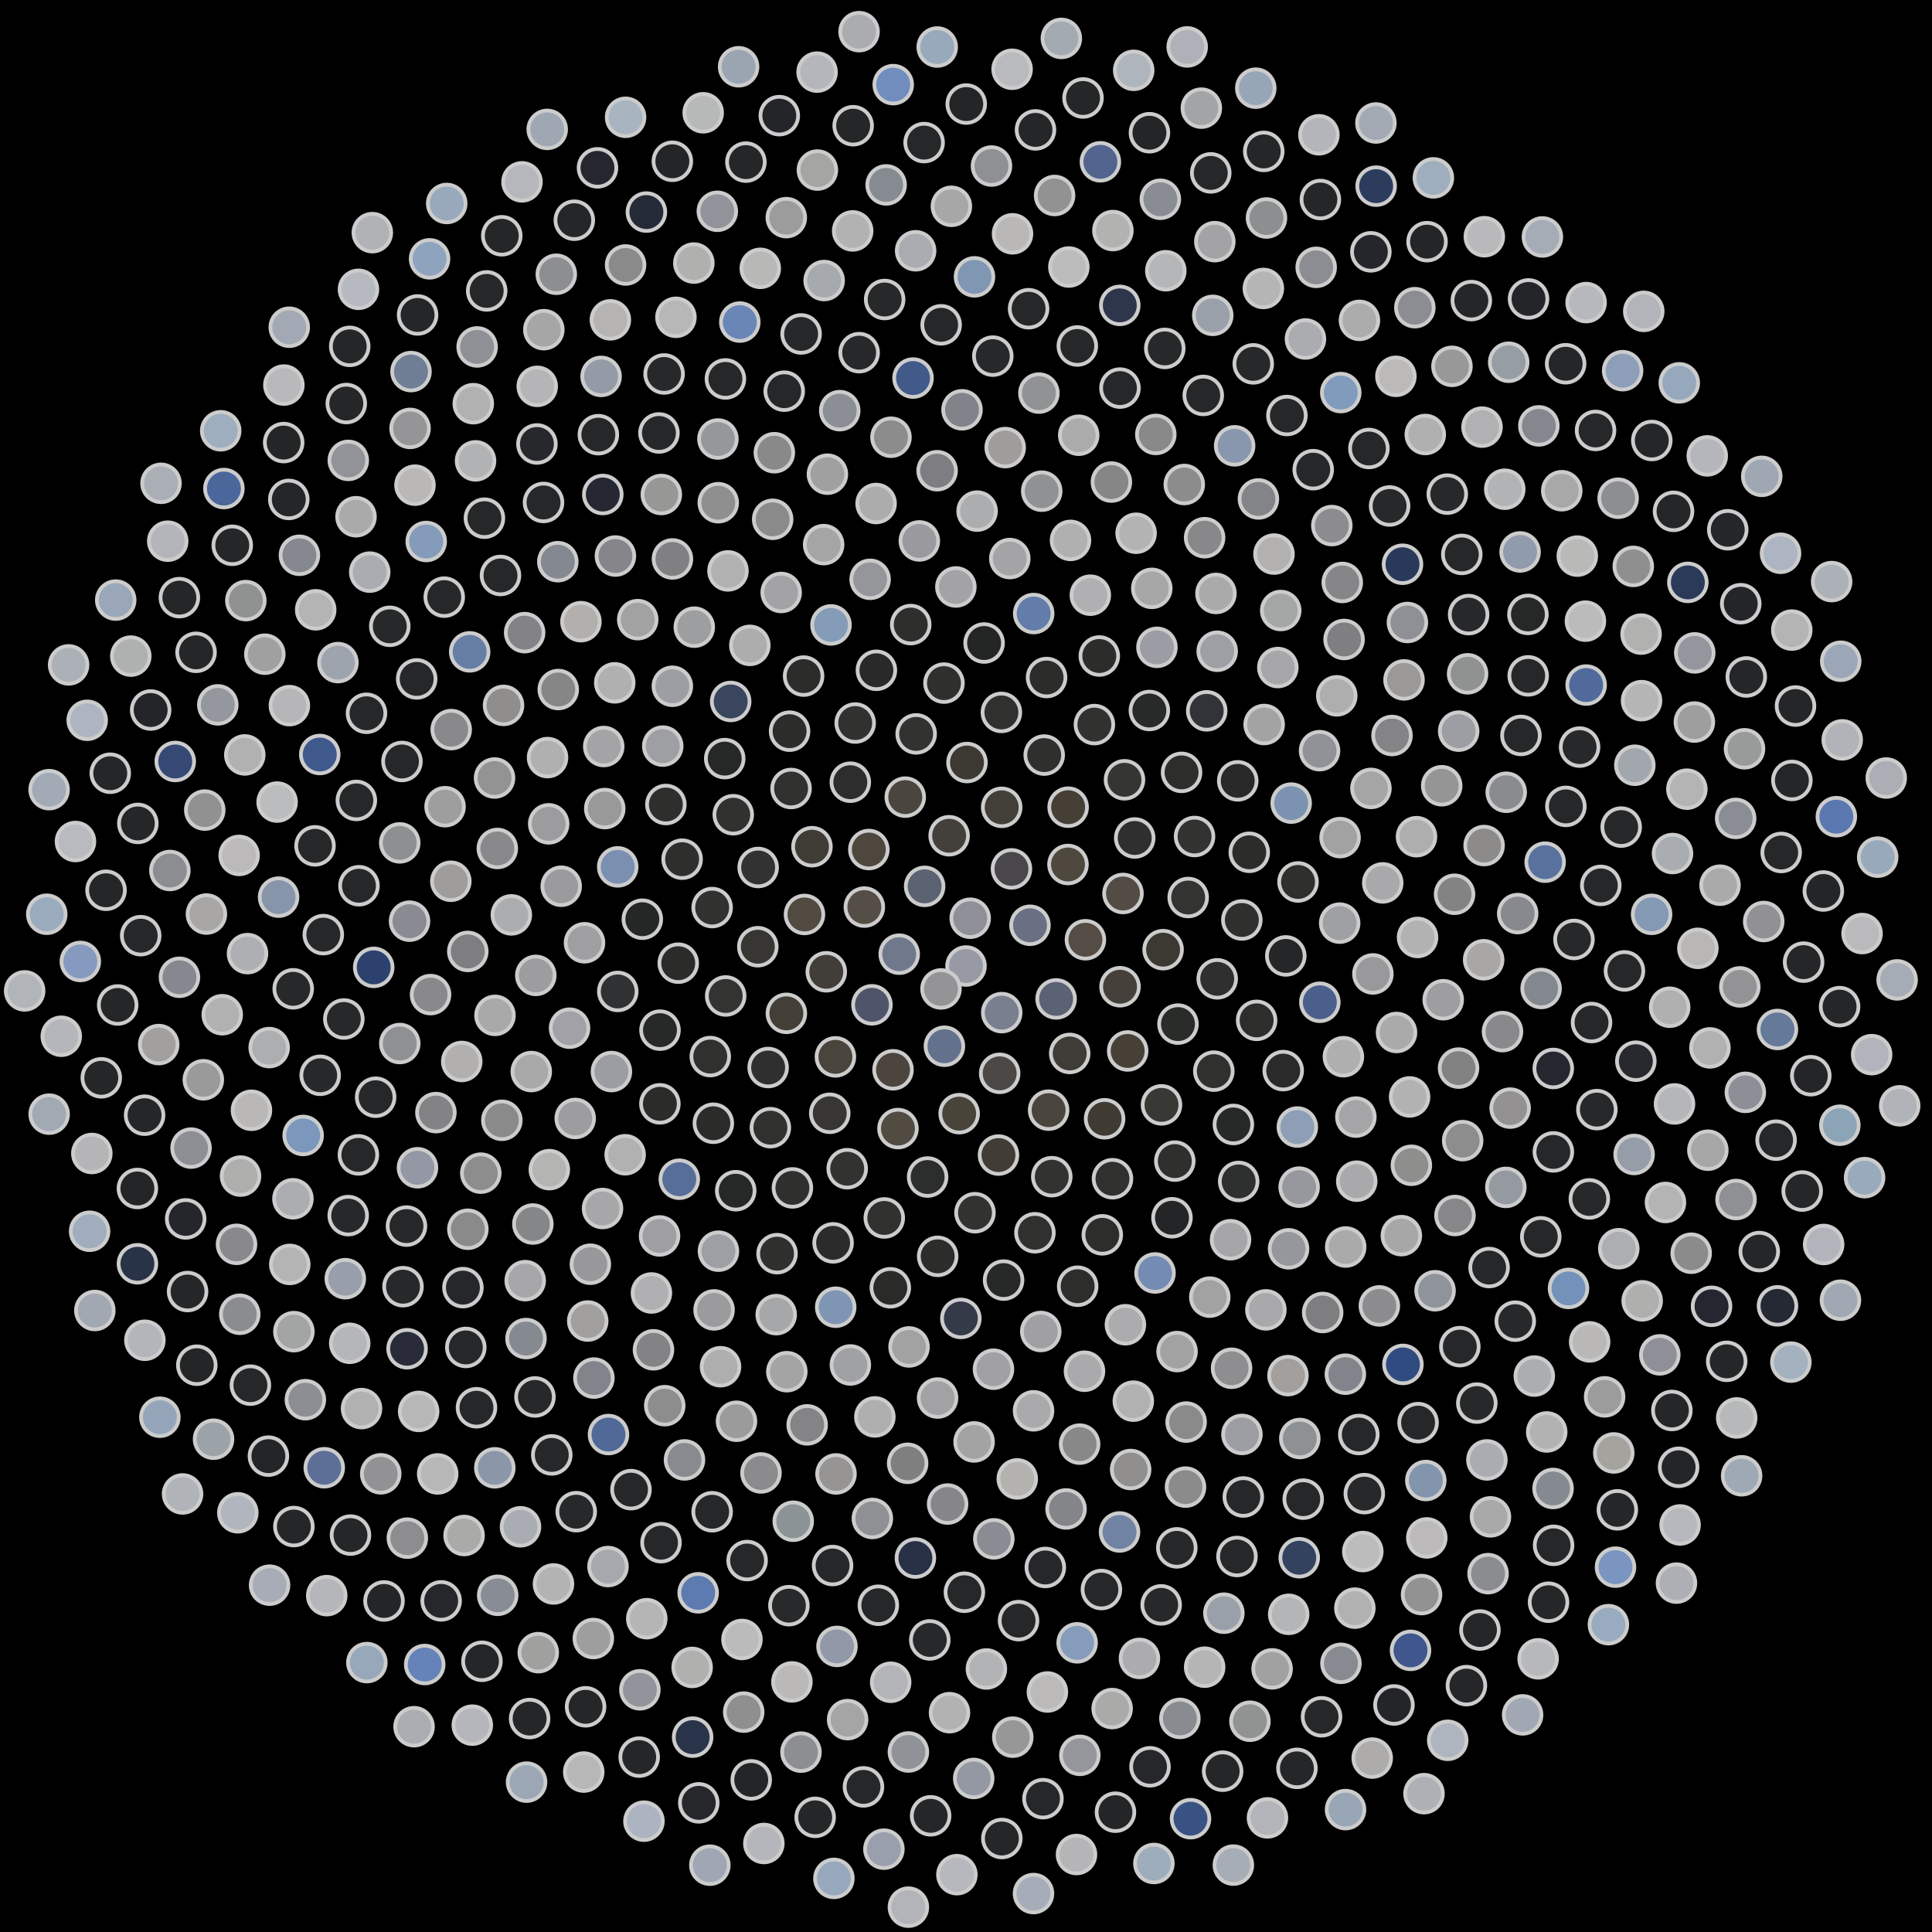 <svg xmlns="http://www.w3.org/2000/svg" width="512.713" height="512.713"><rect width="100%" height="100%" fill="black"/><circle cx="256.36" cy="256.36" r="5" fill="rgb(151,154,164)" stroke="#ccc" stroke-width="1"/><circle cx="249.72" cy="262.44" r="5" fill="rgb(148,147,150)" stroke="#ccc" stroke-width="1"/><circle cx="257.47" cy="243.68" r="5" fill="rgb(142,143,151)" stroke="#ccc" stroke-width="1"/><circle cx="265.84" cy="268.73" r="5" fill="rgb(120,127,142)" stroke="#ccc" stroke-width="1"/><circle cx="238.63" cy="253.22" r="5" fill="rgb(112,121,140)" stroke="#ccc" stroke-width="1"/><circle cx="273.34" cy="245.55" r="5" fill="rgb(105,112,132)" stroke="#ccc" stroke-width="1"/><circle cx="250.63" cy="277.65" r="5" fill="rgb(100,113,141)" stroke="#ccc" stroke-width="1"/><circle cx="245.38" cy="235.22" r="5" fill="rgb(91,98,113)" stroke="#ccc" stroke-width="1"/><circle cx="280.27" cy="265.09" r="5" fill="rgb(90,98,116)" stroke="#ccc" stroke-width="1"/><circle cx="231.40" cy="266.66" r="5" fill="rgb(78,85,107)" stroke="#ccc" stroke-width="1"/><circle cx="268.42" cy="230.58" r="5" fill="rgb(74,71,76)" stroke="#ccc" stroke-width="1"/><circle cx="265.29" cy="284.84" r="5" fill="rgb(76,72,70)" stroke="#ccc" stroke-width="1"/><circle cx="229.38" cy="240.72" r="5" fill="rgb(84,78,70)" stroke="#ccc" stroke-width="1"/><circle cx="288.05" cy="249.39" r="5" fill="rgb(85,77,69)" stroke="#ccc" stroke-width="1"/><circle cx="236.99" cy="283.90" r="5" fill="rgb(75,69,61)" stroke="#ccc" stroke-width="1"/><circle cx="251.88" cy="221.79" r="5" fill="rgb(67,63,58)" stroke="#ccc" stroke-width="1"/><circle cx="283.88" cy="279.56" r="5" fill="rgb(63,60,55)" stroke="#ccc" stroke-width="1"/><circle cx="219.28" cy="257.89" r="5" fill="rgb(65,61,56)" stroke="#ccc" stroke-width="1"/><circle cx="283.42" cy="229.42" r="5" fill="rgb(79,72,62)" stroke="#ccc" stroke-width="1"/><circle cx="254.54" cy="295.54" r="5" fill="rgb(73,68,58)" stroke="#ccc" stroke-width="1"/><circle cx="230.57" cy="225.45" r="5" fill="rgb(78,71,62)" stroke="#ccc" stroke-width="1"/><circle cx="297.23" cy="261.86" r="5" fill="rgb(69,64,57)" stroke="#ccc" stroke-width="1"/><circle cx="221.70" cy="280.47" r="5" fill="rgb(74,69,60)" stroke="#ccc" stroke-width="1"/><circle cx="265.83" cy="214.25" r="5" fill="rgb(66,63,56)" stroke="#ccc" stroke-width="1"/><circle cx="278.28" cy="294.61" r="5" fill="rgb(74,69,60)" stroke="#ccc" stroke-width="1"/><circle cx="213.49" cy="242.68" r="5" fill="rgb(80,74,64)" stroke="#ccc" stroke-width="1"/><circle cx="298.02" cy="237.11" r="5" fill="rgb(82,76,68)" stroke="#ccc" stroke-width="1"/><circle cx="238.30" cy="299.50" r="5" fill="rgb(81,75,66)" stroke="#ccc" stroke-width="1"/><circle cx="240.24" cy="211.54" r="5" fill="rgb(74,69,61)" stroke="#ccc" stroke-width="1"/><circle cx="299.26" cy="278.90" r="5" fill="rgb(70,64,55)" stroke="#ccc" stroke-width="1"/><circle cx="208.69" cy="268.92" r="5" fill="rgb(67,63,54)" stroke="#ccc" stroke-width="1"/><circle cx="283.46" cy="214.21" r="5" fill="rgb(70,63,54)" stroke="#ccc" stroke-width="1"/><circle cx="264.98" cy="306.53" r="5" fill="rgb(66,61,52)" stroke="#ccc" stroke-width="1"/><circle cx="215.48" cy="224.70" r="5" fill="rgb(63,60,53)" stroke="#ccc" stroke-width="1"/><circle cx="308.66" cy="252.02" r="5" fill="rgb(60,57,51)" stroke="#ccc" stroke-width="1"/><circle cx="220.20" cy="295.44" r="5" fill="rgb(55,54,50)" stroke="#ccc" stroke-width="1"/><circle cx="256.62" cy="202.36" r="5" fill="rgb(60,56,50)" stroke="#ccc" stroke-width="1"/><circle cx="293.14" cy="296.90" r="5" fill="rgb(63,58,50)" stroke="#ccc" stroke-width="1"/><circle cx="201.11" cy="251.24" r="5" fill="rgb(55,54,51)" stroke="#ccc" stroke-width="1"/><circle cx="301.13" cy="222.38" r="5" fill="rgb(46,47,46)" stroke="#ccc" stroke-width="1"/><circle cx="246.17" cy="312.36" r="5" fill="rgb(44,45,45)" stroke="#ccc" stroke-width="1"/><circle cx="225.66" cy="207.58" r="5" fill="rgb(44,45,44)" stroke="#ccc" stroke-width="1"/><circle cx="312.61" cy="271.77" r="5" fill="rgb(42,44,42)" stroke="#ccc" stroke-width="1"/><circle cx="203.85" cy="283.30" r="5" fill="rgb(46,47,46)" stroke="#ccc" stroke-width="1"/><circle cx="277.11" cy="200.38" r="5" fill="rgb(47,48,46)" stroke="#ccc" stroke-width="1"/><circle cx="279.12" cy="312.27" r="5" fill="rgb(50,50,48)" stroke="#ccc" stroke-width="1"/><circle cx="201.20" cy="230.21" r="5" fill="rgb(49,50,49)" stroke="#ccc" stroke-width="1"/><circle cx="315.32" cy="238.18" r="5" fill="rgb(51,51,50)" stroke="#ccc" stroke-width="1"/><circle cx="224.83" cy="310.15" r="5" fill="rgb(50,51,48)" stroke="#ccc" stroke-width="1"/><circle cx="243.13" cy="194.76" r="5" fill="rgb(50,51,48)" stroke="#ccc" stroke-width="1"/><circle cx="308.24" cy="293.21" r="5" fill="rgb(56,56,53)" stroke="#ccc" stroke-width="1"/><circle cx="192.58" cy="264.31" r="5" fill="rgb(51,52,50)" stroke="#ccc" stroke-width="1"/><circle cx="298.42" cy="206.94" r="5" fill="rgb(53,53,50)" stroke="#ccc" stroke-width="1"/><circle cx="258.74" cy="321.83" r="5" fill="rgb(50,50,48)" stroke="#ccc" stroke-width="1"/><circle cx="209.93" cy="209.25" r="5" fill="rgb(49,50,48)" stroke="#ccc" stroke-width="1"/><circle cx="323.02" cy="259.76" r="5" fill="rgb(46,47,46)" stroke="#ccc" stroke-width="1"/><circle cx="204.44" cy="299.26" r="5" fill="rgb(48,49,46)" stroke="#ccc" stroke-width="1"/><circle cx="265.75" cy="189.06" r="5" fill="rgb(48,49,47)" stroke="#ccc" stroke-width="1"/><circle cx="295.23" cy="312.81" r="5" fill="rgb(48,49,47)" stroke="#ccc" stroke-width="1"/><circle cx="188.99" cy="240.85" r="5" fill="rgb(49,50,47)" stroke="#ccc" stroke-width="1"/><circle cx="317.01" cy="221.99" r="5" fill="rgb(50,50,48)" stroke="#ccc" stroke-width="1"/><circle cx="234.67" cy="323.22" r="5" fill="rgb(49,50,47)" stroke="#ccc" stroke-width="1"/><circle cx="226.95" cy="191.88" r="5" fill="rgb(49,49,47)" stroke="#ccc" stroke-width="1"/><circle cx="322.12" cy="284.26" r="5" fill="rgb(48,49,47)" stroke="#ccc" stroke-width="1"/><circle cx="188.49" cy="280.39" r="5" fill="rgb(48,48,46)" stroke="#ccc" stroke-width="1"/><circle cx="290.43" cy="192.29" r="5" fill="rgb(49,50,48)" stroke="#ccc" stroke-width="1"/><circle cx="274.65" cy="327.15" r="5" fill="rgb(48,49,46)" stroke="#ccc" stroke-width="1"/><circle cx="194.59" cy="216.21" r="5" fill="rgb(49,49,47)" stroke="#ccc" stroke-width="1"/><circle cx="329.56" cy="244.14" r="5" fill="rgb(47,48,46)" stroke="#ccc" stroke-width="1"/><circle cx="210.29" cy="315.24" r="5" fill="rgb(47,47,45)" stroke="#ccc" stroke-width="1"/><circle cx="250.51" cy="181.28" r="5" fill="rgb(47,47,45)" stroke="#ccc" stroke-width="1"/><circle cx="311.77" cy="308.13" r="5" fill="rgb(47,47,45)" stroke="#ccc" stroke-width="1"/><circle cx="179.99" cy="255.61" r="5" fill="rgb(43,44,42)" stroke="#ccc" stroke-width="1"/><circle cx="313.56" cy="204.97" r="5" fill="rgb(45,45,43)" stroke="#ccc" stroke-width="1"/><circle cx="248.84" cy="333.41" r="5" fill="rgb(44,44,43)" stroke="#ccc" stroke-width="1"/><circle cx="209.54" cy="194.04" r="5" fill="rgb(44,44,42)" stroke="#ccc" stroke-width="1"/><circle cx="333.48" cy="270.78" r="5" fill="rgb(45,45,43)" stroke="#ccc" stroke-width="1"/><circle cx="189.31" cy="298.09" r="5" fill="rgb(43,44,42)" stroke="#ccc" stroke-width="1"/><circle cx="277.74" cy="179.80" r="5" fill="rgb(44,44,42)" stroke="#ccc" stroke-width="1"/><circle cx="292.53" cy="327.70" r="5" fill="rgb(45,45,43)" stroke="#ccc" stroke-width="1"/><circle cx="181.02" cy="228.01" r="5" fill="rgb(46,47,44)" stroke="#ccc" stroke-width="1"/><circle cx="331.53" cy="226.18" r="5" fill="rgb(44,45,43)" stroke="#ccc" stroke-width="1"/><circle cx="221.09" cy="329.83" r="5" fill="rgb(42,43,42)" stroke="#ccc" stroke-width="1"/><circle cx="232.58" cy="177.88" r="5" fill="rgb(40,41,40)" stroke="#ccc" stroke-width="1"/><circle cx="327.32" cy="298.41" r="5" fill="rgb(39,40,40)" stroke="#ccc" stroke-width="1"/><circle cx="175.15" cy="273.38" r="5" fill="rgb(39,40,40)" stroke="#ccc" stroke-width="1"/><circle cx="305.02" cy="188.55" r="5" fill="rgb(40,41,41)" stroke="#ccc" stroke-width="1"/><circle cx="266.33" cy="339.71" r="5" fill="rgb(39,40,40)" stroke="#ccc" stroke-width="1"/><circle cx="192.33" cy="201.32" r="5" fill="rgb(38,40,40)" stroke="#ccc" stroke-width="1"/><circle cx="341.22" cy="253.68" r="5" fill="rgb(37,38,39)" stroke="#ccc" stroke-width="1"/><circle cx="195.25" cy="315.99" r="5" fill="rgb(38,39,39)" stroke="#ccc" stroke-width="1"/><circle cx="261.16" cy="170.64" r="5" fill="rgb(36,38,38)" stroke="#ccc" stroke-width="1"/><circle cx="311.02" cy="323.17" r="5" fill="rgb(36,37,38)" stroke="#ccc" stroke-width="1"/><circle cx="170.46" cy="243.94" r="5" fill="rgb(37,38,38)" stroke="#ccc" stroke-width="1"/><circle cx="328.47" cy="207.22" r="5" fill="rgb(40,41,40)" stroke="#ccc" stroke-width="1"/><circle cx="236.27" cy="341.75" r="5" fill="rgb(42,43,41)" stroke="#ccc" stroke-width="1"/><circle cx="213.26" cy="179.42" r="5" fill="rgb(44,44,42)" stroke="#ccc" stroke-width="1"/><circle cx="340.54" cy="284.12" r="5" fill="rgb(41,42,41)" stroke="#ccc" stroke-width="1"/><circle cx="175.12" cy="292.93" r="5" fill="rgb(43,43,42)" stroke="#ccc" stroke-width="1"/><circle cx="291.73" cy="174.09" r="5" fill="rgb(44,44,42)" stroke="#ccc" stroke-width="1"/><circle cx="285.99" cy="341.34" r="5" fill="rgb(45,45,43)" stroke="#ccc" stroke-width="1"/><circle cx="176.71" cy="213.50" r="5" fill="rgb(46,46,44)" stroke="#ccc" stroke-width="1"/><circle cx="344.47" cy="234.05" r="5" fill="rgb(47,47,44)" stroke="#ccc" stroke-width="1"/><circle cx="206.21" cy="332.70" r="5" fill="rgb(47,47,45)" stroke="#ccc" stroke-width="1"/><circle cx="241.69" cy="165.75" r="5" fill="rgb(46,46,45)" stroke="#ccc" stroke-width="1"/><circle cx="328.72" cy="313.53" r="5" fill="rgb(46,47,47)" stroke="#ccc" stroke-width="1"/><circle cx="163.94" cy="263.11" r="5" fill="rgb(48,49,50)" stroke="#ccc" stroke-width="1"/><circle cx="320.24" cy="188.64" r="5" fill="rgb(49,51,56)" stroke="#ccc" stroke-width="1"/><circle cx="254.99" cy="349.88" r="5" fill="rgb(52,58,71)" stroke="#ccc" stroke-width="1"/><circle cx="193.91" cy="186.15" r="5" fill="rgb(58,70,93)" stroke="#ccc" stroke-width="1"/><circle cx="350.26" cy="265.98" r="5" fill="rgb(74,96,139)" stroke="#ccc" stroke-width="1"/><circle cx="180.27" cy="312.94" r="5" fill="rgb(87,110,153)" stroke="#ccc" stroke-width="1"/><circle cx="274.32" cy="162.82" r="5" fill="rgb(98,125,170)" stroke="#ccc" stroke-width="1"/><circle cx="306.52" cy="337.82" r="5" fill="rgb(116,140,180)" stroke="#ccc" stroke-width="1"/><circle cx="163.93" cy="230.05" r="5" fill="rgb(123,144,177)" stroke="#ccc" stroke-width="1"/><circle cx="342.65" cy="213.13" r="5" fill="rgb(123,147,177)" stroke="#ccc" stroke-width="1"/><circle cx="221.78" cy="346.91" r="5" fill="rgb(126,150,180)" stroke="#ccc" stroke-width="1"/><circle cx="220.53" cy="165.84" r="5" fill="rgb(133,156,184)" stroke="#ccc" stroke-width="1"/><circle cx="344.29" cy="299.09" r="5" fill="rgb(141,158,182)" stroke="#ccc" stroke-width="1"/><circle cx="162.26" cy="284.37" r="5" fill="rgb(156,157,163)" stroke="#ccc" stroke-width="1"/><circle cx="307.03" cy="171.79" r="5" fill="rgb(155,156,164)" stroke="#ccc" stroke-width="1"/><circle cx="276.20" cy="353.35" r="5" fill="rgb(160,160,164)" stroke="#ccc" stroke-width="1"/><circle cx="175.88" cy="198.00" r="5" fill="rgb(158,159,163)" stroke="#ccc" stroke-width="1"/><circle cx="355.52" cy="244.98" r="5" fill="rgb(159,160,163)" stroke="#ccc" stroke-width="1"/><circle cx="190.66" cy="332.04" r="5" fill="rgb(156,159,164)" stroke="#ccc" stroke-width="1"/><circle cx="253.67" cy="155.77" r="5" fill="rgb(162,162,167)" stroke="#ccc" stroke-width="1"/><circle cx="326.56" cy="329.00" r="5" fill="rgb(166,166,169)" stroke="#ccc" stroke-width="1"/><circle cx="155.12" cy="250.19" r="5" fill="rgb(159,158,160)" stroke="#ccc" stroke-width="1"/><circle cx="335.48" cy="192.27" r="5" fill="rgb(163,163,164)" stroke="#ccc" stroke-width="1"/><circle cx="241.24" cy="357.45" r="5" fill="rgb(162,162,163)" stroke="#ccc" stroke-width="1"/><circle cx="198.99" cy="171.27" r="5" fill="rgb(173,173,173)" stroke="#ccc" stroke-width="1"/><circle cx="356.51" cy="280.43" r="5" fill="rgb(175,175,176)" stroke="#ccc" stroke-width="1"/><circle cx="165.90" cy="306.45" r="5" fill="rgb(177,177,178)" stroke="#ccc" stroke-width="1"/><circle cx="289.35" cy="157.95" r="5" fill="rgb(176,176,178)" stroke="#ccc" stroke-width="1"/><circle cx="298.66" cy="351.56" r="5" fill="rgb(172,172,174)" stroke="#ccc" stroke-width="1"/><circle cx="160.49" cy="214.58" r="5" fill="rgb(153,153,154)" stroke="#ccc" stroke-width="1"/><circle cx="355.63" cy="222.28" r="5" fill="rgb(162,162,163)" stroke="#ccc" stroke-width="1"/><circle cx="205.99" cy="348.88" r="5" fill="rgb(166,167,168)" stroke="#ccc" stroke-width="1"/><circle cx="230.91" cy="153.74" r="5" fill="rgb(149,150,154)" stroke="#ccc" stroke-width="1"/><circle cx="344.76" cy="315.04" r="5" fill="rgb(150,152,158)" stroke="#ccc" stroke-width="1"/><circle cx="151.15" cy="272.86" r="5" fill="rgb(161,161,167)" stroke="#ccc" stroke-width="1"/><circle cx="323.02" cy="172.83" r="5" fill="rgb(157,159,164)" stroke="#ccc" stroke-width="1"/><circle cx="263.65" cy="363.36" r="5" fill="rgb(160,160,165)" stroke="#ccc" stroke-width="1"/><circle cx="178.43" cy="182.12" r="5" fill="rgb(157,158,163)" stroke="#ccc" stroke-width="1"/><circle cx="364.34" cy="258.46" r="5" fill="rgb(153,153,155)" stroke="#ccc" stroke-width="1"/><circle cx="175.03" cy="327.99" r="5" fill="rgb(159,159,163)" stroke="#ccc" stroke-width="1"/><circle cx="267.98" cy="148.23" r="5" fill="rgb(164,164,167)" stroke="#ccc" stroke-width="1"/><circle cx="321.05" cy="344.23" r="5" fill="rgb(163,162,163)" stroke="#ccc" stroke-width="1"/><circle cx="148.93" cy="235.19" r="5" fill="rgb(155,155,158)" stroke="#ccc" stroke-width="1"/><circle cx="350.18" cy="199.21" r="5" fill="rgb(145,146,152)" stroke="#ccc" stroke-width="1"/><circle cx="225.67" cy="362.23" r="5" fill="rgb(160,161,164)" stroke="#ccc" stroke-width="1"/><circle cx="207.31" cy="157.23" r="5" fill="rgb(163,163,166)" stroke="#ccc" stroke-width="1"/><circle cx="359.82" cy="296.45" r="5" fill="rgb(165,165,168)" stroke="#ccc" stroke-width="1"/><circle cx="152.65" cy="296.82" r="5" fill="rgb(157,157,160)" stroke="#ccc" stroke-width="1"/><circle cx="305.66" cy="156.14" r="5" fill="rgb(167,167,168)" stroke="#ccc" stroke-width="1"/><circle cx="287.80" cy="363.90" r="5" fill="rgb(170,170,172)" stroke="#ccc" stroke-width="1"/><circle cx="160.22" cy="198.11" r="5" fill="rgb(164,163,166)" stroke="#ccc" stroke-width="1"/><circle cx="366.95" cy="234.30" r="5" fill="rgb(169,168,171)" stroke="#ccc" stroke-width="1"/><circle cx="189.50" cy="347.62" r="5" fill="rgb(155,155,158)" stroke="#ccc" stroke-width="1"/><circle cx="243.97" cy="143.55" r="5" fill="rgb(154,154,158)" stroke="#ccc" stroke-width="1"/><circle cx="341.96" cy="331.41" r="5" fill="rgb(150,151,156)" stroke="#ccc" stroke-width="1"/><circle cx="142.19" cy="258.85" r="5" fill="rgb(157,157,160)" stroke="#ccc" stroke-width="1"/><circle cx="339.11" cy="177.15" r="5" fill="rgb(167,167,169)" stroke="#ccc" stroke-width="1"/><circle cx="248.81" cy="371.01" r="5" fill="rgb(162,162,164)" stroke="#ccc" stroke-width="1"/><circle cx="184.25" cy="166.44" r="5" fill="rgb(157,158,160)" stroke="#ccc" stroke-width="1"/><circle cx="370.61" cy="274.00" r="5" fill="rgb(170,170,171)" stroke="#ccc" stroke-width="1"/><circle cx="159.90" cy="320.71" r="5" fill="rgb(167,166,168)" stroke="#ccc" stroke-width="1"/><circle cx="284.09" cy="143.41" r="5" fill="rgb(177,176,176)" stroke="#ccc" stroke-width="1"/><circle cx="312.37" cy="358.68" r="5" fill="rgb(162,162,162)" stroke="#ccc" stroke-width="1"/><circle cx="145.61" cy="218.63" r="5" fill="rgb(156,156,158)" stroke="#ccc" stroke-width="1"/><circle cx="363.82" cy="209.23" r="5" fill="rgb(166,165,166)" stroke="#ccc" stroke-width="1"/><circle cx="208.81" cy="364.02" r="5" fill="rgb(165,164,165)" stroke="#ccc" stroke-width="1"/><circle cx="218.58" cy="144.53" r="5" fill="rgb(165,165,166)" stroke="#ccc" stroke-width="1"/><circle cx="360.05" cy="313.46" r="5" fill="rgb(169,169,171)" stroke="#ccc" stroke-width="1"/><circle cx="140.99" cy="284.37" r="5" fill="rgb(169,169,170)" stroke="#ccc" stroke-width="1"/><circle cx="322.69" cy="157.49" r="5" fill="rgb(170,170,171)" stroke="#ccc" stroke-width="1"/><circle cx="274.28" cy="374.40" r="5" fill="rgb(170,170,172)" stroke="#ccc" stroke-width="1"/><circle cx="163.14" cy="181.21" r="5" fill="rgb(177,176,177)" stroke="#ccc" stroke-width="1"/><circle cx="376.19" cy="248.78" r="5" fill="rgb(178,178,179)" stroke="#ccc" stroke-width="1"/><circle cx="172.88" cy="343.13" r="5" fill="rgb(176,176,179)" stroke="#ccc" stroke-width="1"/><circle cx="259.30" cy="135.64" r="5" fill="rgb(172,173,174)" stroke="#ccc" stroke-width="1"/><circle cx="335.94" cy="347.61" r="5" fill="rgb(169,169,172)" stroke="#ccc" stroke-width="1"/><circle cx="135.70" cy="242.79" r="5" fill="rgb(172,173,174)" stroke="#ccc" stroke-width="1"/><circle cx="354.75" cy="184.66" r="5" fill="rgb(174,174,175)" stroke="#ccc" stroke-width="1"/><circle cx="232.17" cy="376.02" r="5" fill="rgb(175,175,176)" stroke="#ccc" stroke-width="1"/><circle cx="193.19" cy="151.50" r="5" fill="rgb(177,177,177)" stroke="#ccc" stroke-width="1"/><circle cx="374.08" cy="291.10" r="5" fill="rgb(178,178,178)" stroke="#ccc" stroke-width="1"/><circle cx="145.78" cy="310.40" r="5" fill="rgb(180,180,179)" stroke="#ccc" stroke-width="1"/><circle cx="301.50" cy="141.51" r="5" fill="rgb(180,179,179)" stroke="#ccc" stroke-width="1"/><circle cx="300.76" cy="371.84" r="5" fill="rgb(177,177,177)" stroke="#ccc" stroke-width="1"/><circle cx="145.31" cy="201.05" r="5" fill="rgb(176,176,176)" stroke="#ccc" stroke-width="1"/><circle cx="375.91" cy="222.04" r="5" fill="rgb(174,174,174)" stroke="#ccc" stroke-width="1"/><circle cx="191.21" cy="362.70" r="5" fill="rgb(174,174,174)" stroke="#ccc" stroke-width="1"/><circle cx="232.50" cy="133.62" r="5" fill="rgb(173,172,173)" stroke="#ccc" stroke-width="1"/><circle cx="357.12" cy="330.93" r="5" fill="rgb(171,170,171)" stroke="#ccc" stroke-width="1"/><circle cx="131.36" cy="269.46" r="5" fill="rgb(170,169,170)" stroke="#ccc" stroke-width="1"/><circle cx="339.88" cy="162.02" r="5" fill="rgb(165,166,166)" stroke="#ccc" stroke-width="1"/><circle cx="258.50" cy="382.66" r="5" fill="rgb(163,163,164)" stroke="#ccc" stroke-width="1"/><circle cx="169.24" cy="164.44" r="5" fill="rgb(162,162,162)" stroke="#ccc" stroke-width="1"/><circle cx="383.00" cy="265.31" r="5" fill="rgb(158,158,160)" stroke="#ccc" stroke-width="1"/><circle cx="156.67" cy="335.50" r="5" fill="rgb(152,152,154)" stroke="#ccc" stroke-width="1"/><circle cx="276.45" cy="130.35" r="5" fill="rgb(144,145,146)" stroke="#ccc" stroke-width="1"/><circle cx="326.83" cy="363.11" r="5" fill="rgb(142,142,144)" stroke="#ccc" stroke-width="1"/><circle cx="131.98" cy="225.17" r="5" fill="rgb(137,137,139)" stroke="#ccc" stroke-width="1"/><circle cx="369.41" cy="195.19" r="5" fill="rgb(132,132,135)" stroke="#ccc" stroke-width="1"/><circle cx="214.21" cy="378.13" r="5" fill="rgb(132,132,135)" stroke="#ccc" stroke-width="1"/><circle cx="205.05" cy="137.81" r="5" fill="rgb(138,138,139)" stroke="#ccc" stroke-width="1"/><circle cx="374.55" cy="309.24" r="5" fill="rgb(142,142,141)" stroke="#ccc" stroke-width="1"/><circle cx="133.18" cy="297.30" r="5" fill="rgb(138,138,139)" stroke="#ccc" stroke-width="1"/><circle cx="319.68" cy="142.69" r="5" fill="rgb(136,135,137)" stroke="#ccc" stroke-width="1"/><circle cx="286.51" cy="383.24" r="5" fill="rgb(137,136,137)" stroke="#ccc" stroke-width="1"/><circle cx="148.15" cy="182.99" r="5" fill="rgb(134,134,134)" stroke="#ccc" stroke-width="1"/><circle cx="386.01" cy="237.32" r="5" fill="rgb(131,131,132)" stroke="#ccc" stroke-width="1"/><circle cx="173.42" cy="358.21" r="5" fill="rgb(131,131,133)" stroke="#ccc" stroke-width="1"/><circle cx="248.69" cy="124.92" r="5" fill="rgb(126,126,130)" stroke="#ccc" stroke-width="1"/><circle cx="351.01" cy="348.31" r="5" fill="rgb(126,126,129)" stroke="#ccc" stroke-width="1"/><circle cx="124.14" cy="252.49" r="5" fill="rgb(126,125,128)" stroke="#ccc" stroke-width="1"/><circle cx="356.69" cy="169.70" r="5" fill="rgb(127,127,129)" stroke="#ccc" stroke-width="1"/><circle cx="240.87" cy="388.33" r="5" fill="rgb(128,127,128)" stroke="#ccc" stroke-width="1"/><circle cx="178.45" cy="148.33" r="5" fill="rgb(128,128,130)" stroke="#ccc" stroke-width="1"/><circle cx="387.07" cy="283.45" r="5" fill="rgb(130,130,131)" stroke="#ccc" stroke-width="1"/><circle cx="141.41" cy="324.83" r="5" fill="rgb(133,134,135)" stroke="#ccc" stroke-width="1"/><circle cx="294.94" cy="127.93" r="5" fill="rgb(134,134,135)" stroke="#ccc" stroke-width="1"/><circle cx="314.78" cy="377.39" r="5" fill="rgb(138,138,138)" stroke="#ccc" stroke-width="1"/><circle cx="131.24" cy="206.47" r="5" fill="rgb(147,147,147)" stroke="#ccc" stroke-width="1"/><circle cx="382.60" cy="208.52" r="5" fill="rgb(150,149,149)" stroke="#ccc" stroke-width="1"/><circle cx="195.45" cy="377.17" r="5" fill="rgb(155,155,155)" stroke="#ccc" stroke-width="1"/><circle cx="219.58" cy="125.84" r="5" fill="rgb(160,160,160)" stroke="#ccc" stroke-width="1"/><circle cx="371.89" cy="327.91" r="5" fill="rgb(167,167,167)" stroke="#ccc" stroke-width="1"/><circle cx="122.54" cy="281.69" r="5" fill="rgb(177,176,175)" stroke="#ccc" stroke-width="1"/><circle cx="338.09" cy="147.04" r="5" fill="rgb(179,177,175)" stroke="#ccc" stroke-width="1"/><circle cx="269.96" cy="392.47" r="5" fill="rgb(180,178,175)" stroke="#ccc" stroke-width="1"/><circle cx="154.17" cy="164.98" r="5" fill="rgb(178,175,172)" stroke="#ccc" stroke-width="1"/><circle cx="393.73" cy="254.70" r="5" fill="rgb(169,167,165)" stroke="#ccc" stroke-width="1"/><circle cx="155.97" cy="350.57" r="5" fill="rgb(162,160,158)" stroke="#ccc" stroke-width="1"/><circle cx="266.76" cy="118.78" r="5" fill="rgb(159,156,155)" stroke="#ccc" stroke-width="1"/><circle cx="341.80" cy="365.06" r="5" fill="rgb(162,159,156)" stroke="#ccc" stroke-width="1"/><circle cx="119.64" cy="233.87" r="5" fill="rgb(159,157,155)" stroke="#ccc" stroke-width="1"/><circle cx="372.60" cy="180.43" r="5" fill="rgb(155,153,152)" stroke="#ccc" stroke-width="1"/><circle cx="221.86" cy="391.15" r="5" fill="rgb(151,148,148)" stroke="#ccc" stroke-width="1"/><circle cx="190.61" cy="133.41" r="5" fill="rgb(144,143,144)" stroke="#ccc" stroke-width="1"/><circle cx="388.16" cy="302.70" r="5" fill="rgb(142,141,142)" stroke="#ccc" stroke-width="1"/><circle cx="127.59" cy="311.33" r="5" fill="rgb(142,141,142)" stroke="#ccc" stroke-width="1"/><circle cx="314.28" cy="128.58" r="5" fill="rgb(141,140,140)" stroke="#ccc" stroke-width="1"/><circle cx="300.05" cy="389.98" r="5" fill="rgb(144,143,142)" stroke="#ccc" stroke-width="1"/><circle cx="133.63" cy="187.20" r="5" fill="rgb(143,142,141)" stroke="#ccc" stroke-width="1"/><circle cx="393.85" cy="224.39" r="5" fill="rgb(140,139,138)" stroke="#ccc" stroke-width="1"/><circle cx="176.41" cy="373.04" r="5" fill="rgb(142,141,141)" stroke="#ccc" stroke-width="1"/><circle cx="236.45" cy="116.03" r="5" fill="rgb(141,140,140)" stroke="#ccc" stroke-width="1"/><circle cx="366.05" cy="346.56" r="5" fill="rgb(140,139,141)" stroke="#ccc" stroke-width="1"/><circle cx="114.26" cy="263.95" r="5" fill="rgb(137,137,139)" stroke="#ccc" stroke-width="1"/><circle cx="356.21" cy="154.57" r="5" fill="rgb(134,134,136)" stroke="#ccc" stroke-width="1"/><circle cx="251.48" cy="399.14" r="5" fill="rgb(134,134,138)" stroke="#ccc" stroke-width="1"/><circle cx="163.32" cy="147.56" r="5" fill="rgb(134,134,138)" stroke="#ccc" stroke-width="1"/><circle cx="398.73" cy="273.77" r="5" fill="rgb(137,137,140)" stroke="#ccc" stroke-width="1"/><circle cx="139.38" cy="339.86" r="5" fill="rgb(167,167,169)" stroke="#ccc" stroke-width="1"/><circle cx="286.27" cy="115.50" r="5" fill="rgb(171,171,172)" stroke="#ccc" stroke-width="1"/><circle cx="329.59" cy="380.67" r="5" fill="rgb(157,157,164)" stroke="#ccc" stroke-width="1"/><circle cx="118.11" cy="214.08" r="5" fill="rgb(158,158,159)" stroke="#ccc" stroke-width="1"/><circle cx="387.10" cy="194.03" r="5" fill="rgb(157,158,163)" stroke="#ccc" stroke-width="1"/><circle cx="201.95" cy="390.89" r="5" fill="rgb(139,138,140)" stroke="#ccc" stroke-width="1"/><circle cx="205.50" cy="120.14" r="5" fill="rgb(138,137,138)" stroke="#ccc" stroke-width="1"/><circle cx="386.12" cy="322.57" r="5" fill="rgb(135,134,136)" stroke="#ccc" stroke-width="1"/><circle cx="115.68" cy="295.26" r="5" fill="rgb(131,131,133)" stroke="#ccc" stroke-width="1"/><circle cx="333.96" cy="132.41" r="5" fill="rgb(131,132,135)" stroke="#ccc" stroke-width="1"/><circle cx="282.91" cy="400.44" r="5" fill="rgb(131,133,137)" stroke="#ccc" stroke-width="1"/><circle cx="139.23" cy="167.89" r="5" fill="rgb(130,130,135)" stroke="#ccc" stroke-width="1"/><circle cx="402.76" cy="242.45" r="5" fill="rgb(136,137,142)" stroke="#ccc" stroke-width="1"/><circle cx="157.61" cy="365.71" r="5" fill="rgb(130,132,140)" stroke="#ccc" stroke-width="1"/><circle cx="255.30" cy="108.75" r="5" fill="rgb(129,131,139)" stroke="#ccc" stroke-width="1"/><circle cx="357.03" cy="364.68" r="5" fill="rgb(130,132,139)" stroke="#ccc" stroke-width="1"/><circle cx="108.68" cy="244.46" r="5" fill="rgb(138,139,146)" stroke="#ccc" stroke-width="1"/><circle cx="373.50" cy="165.20" r="5" fill="rgb(142,144,150)" stroke="#ccc" stroke-width="1"/><circle cx="231.51" cy="402.97" r="5" fill="rgb(143,144,148)" stroke="#ccc" stroke-width="1"/><circle cx="175.50" cy="131.23" r="5" fill="rgb(151,151,150)" stroke="#ccc" stroke-width="1"/><circle cx="400.76" cy="294.07" r="5" fill="rgb(147,145,146)" stroke="#ccc" stroke-width="1"/><circle cx="124.16" cy="326.22" r="5" fill="rgb(139,138,138)" stroke="#ccc" stroke-width="1"/><circle cx="306.73" cy="115.29" r="5" fill="rgb(137,137,137)" stroke="#ccc" stroke-width="1"/><circle cx="314.61" cy="394.65" r="5" fill="rgb(140,139,140)" stroke="#ccc" stroke-width="1"/><circle cx="119.74" cy="193.62" r="5" fill="rgb(137,136,138)" stroke="#ccc" stroke-width="1"/><circle cx="399.72" cy="210.25" r="5" fill="rgb(137,139,142)" stroke="#ccc" stroke-width="1"/><circle cx="181.65" cy="387.43" r="5" fill="rgb(135,139,143)" stroke="#ccc" stroke-width="1"/><circle cx="222.85" cy="108.98" r="5" fill="rgb(139,142,148)" stroke="#ccc" stroke-width="1"/><circle cx="380.84" cy="342.54" r="5" fill="rgb(143,147,154)" stroke="#ccc" stroke-width="1"/><circle cx="106.09" cy="276.93" r="5" fill="rgb(142,144,148)" stroke="#ccc" stroke-width="1"/><circle cx="353.44" cy="139.48" r="5" fill="rgb(140,140,144)" stroke="#ccc" stroke-width="1"/><circle cx="263.74" cy="408.38" r="5" fill="rgb(137,140,147)" stroke="#ccc" stroke-width="1"/><circle cx="148.03" cy="149.06" r="5" fill="rgb(132,136,144)" stroke="#ccc" stroke-width="1"/><circle cx="408.98" cy="262.32" r="5" fill="rgb(131,136,143)" stroke="#ccc" stroke-width="1"/><circle cx="139.59" cy="355.23" r="5" fill="rgb(133,137,144)" stroke="#ccc" stroke-width="1"/><circle cx="275.70" cy="104.32" r="5" fill="rgb(145,146,148)" stroke="#ccc" stroke-width="1"/><circle cx="344.94" cy="381.75" r="5" fill="rgb(142,145,148)" stroke="#ccc" stroke-width="1"/><circle cx="106.08" cy="223.68" r="5" fill="rgb(141,144,145)" stroke="#ccc" stroke-width="1"/><circle cx="389.47" cy="178.81" r="5" fill="rgb(144,146,146)" stroke="#ccc" stroke-width="1"/><circle cx="210.51" cy="403.71" r="5" fill="rgb(139,147,150)" stroke="#ccc" stroke-width="1"/><circle cx="190.52" cy="116.50" r="5" fill="rgb(149,152,155)" stroke="#ccc" stroke-width="1"/><circle cx="399.62" cy="315.11" r="5" fill="rgb(149,153,160)" stroke="#ccc" stroke-width="1"/><circle cx="110.79" cy="309.90" r="5" fill="rgb(147,152,164)" stroke="#ccc" stroke-width="1"/><circle cx="327.65" cy="118.31" r="5" fill="rgb(137,151,174)" stroke="#ccc" stroke-width="1"/><circle cx="297.10" cy="406.55" r="5" fill="rgb(113,131,163)" stroke="#ccc" stroke-width="1"/><circle cx="124.64" cy="172.99" r="5" fill="rgb(102,125,164)" stroke="#ccc" stroke-width="1"/><circle cx="410.05" cy="228.80" r="5" fill="rgb(88,114,157)" stroke="#ccc" stroke-width="1"/><circle cx="161.48" cy="380.70" r="5" fill="rgb(80,105,151)" stroke="#ccc" stroke-width="1"/><circle cx="242.30" cy="100.33" r="5" fill="rgb(65,90,137)" stroke="#ccc" stroke-width="1"/><circle cx="372.31" cy="362.09" r="5" fill="rgb(48,75,127)" stroke="#ccc" stroke-width="1"/><circle cx="99.18" cy="256.72" r="5" fill="rgb(44,65,109)" stroke="#ccc" stroke-width="1"/><circle cx="372.20" cy="149.74" r="5" fill="rgb(41,57,89)" stroke="#ccc" stroke-width="1"/><circle cx="242.93" cy="413.48" r="5" fill="rgb(39,48,69)" stroke="#ccc" stroke-width="1"/><circle cx="159.97" cy="131.23" r="5" fill="rgb(37,40,51)" stroke="#ccc" stroke-width="1"/><circle cx="412.21" cy="283.55" r="5" fill="rgb(37,39,46)" stroke="#ccc" stroke-width="1"/><circle cx="122.85" cy="341.71" r="5" fill="rgb(38,39,43)" stroke="#ccc" stroke-width="1"/><circle cx="297.21" cy="102.99" r="5" fill="rgb(38,39,42)" stroke="#ccc" stroke-width="1"/><circle cx="329.95" cy="397.27" r="5" fill="rgb(38,39,41)" stroke="#ccc" stroke-width="1"/><circle cx="106.67" cy="202.08" r="5" fill="rgb(38,39,41)" stroke="#ccc" stroke-width="1"/><circle cx="403.63" cy="195.17" r="5" fill="rgb(37,39,41)" stroke="#ccc" stroke-width="1"/><circle cx="188.99" cy="401.19" r="5" fill="rgb(38,39,41)" stroke="#ccc" stroke-width="1"/><circle cx="208.12" cy="103.81" r="5" fill="rgb(38,39,41)" stroke="#ccc" stroke-width="1"/><circle cx="395.18" cy="336.38" r="5" fill="rgb(38,39,41)" stroke="#ccc" stroke-width="1"/><circle cx="99.69" cy="291.18" r="5" fill="rgb(38,39,41)" stroke="#ccc" stroke-width="1"/><circle cx="348.50" cy="124.64" r="5" fill="rgb(38,39,41)" stroke="#ccc" stroke-width="1"/><circle cx="277.41" cy="415.97" r="5" fill="rgb(38,39,42)" stroke="#ccc" stroke-width="1"/><circle cx="132.82" cy="152.72" r="5" fill="rgb(38,39,41)" stroke="#ccc" stroke-width="1"/><circle cx="417.70" cy="249.31" r="5" fill="rgb(39,40,42)" stroke="#ccc" stroke-width="1"/><circle cx="141.97" cy="370.72" r="5" fill="rgb(38,40,41)" stroke="#ccc" stroke-width="1"/><circle cx="263.47" cy="94.51" r="5" fill="rgb(38,40,42)" stroke="#ccc" stroke-width="1"/><circle cx="360.60" cy="380.69" r="5" fill="rgb(38,39,41)" stroke="#ccc" stroke-width="1"/><circle cx="95.26" cy="235.06" r="5" fill="rgb(38,39,41)" stroke="#ccc" stroke-width="1"/><circle cx="389.74" cy="163.10" r="5" fill="rgb(39,40,42)" stroke="#ccc" stroke-width="1"/><circle cx="220.95" cy="415.46" r="5" fill="rgb(38,39,41)" stroke="#ccc" stroke-width="1"/><circle cx="174.87" cy="114.90" r="5" fill="rgb(38,39,41)" stroke="#ccc" stroke-width="1"/><circle cx="412.23" cy="305.69" r="5" fill="rgb(38,39,41)" stroke="#ccc" stroke-width="1"/><circle cx="107.87" cy="325.38" r="5" fill="rgb(38,39,41)" stroke="#ccc" stroke-width="1"/><circle cx="319.32" cy="104.94" r="5" fill="rgb(38,39,40)" stroke="#ccc" stroke-width="1"/><circle cx="312.30" cy="410.77" r="5" fill="rgb(38,39,41)" stroke="#ccc" stroke-width="1"/><circle cx="110.58" cy="180.17" r="5" fill="rgb(38,39,41)" stroke="#ccc" stroke-width="1"/><circle cx="415.55" cy="214.00" r="5" fill="rgb(38,39,41)" stroke="#ccc" stroke-width="1"/><circle cx="167.45" cy="395.32" r="5" fill="rgb(38,39,41)" stroke="#ccc" stroke-width="1"/><circle cx="228.00" cy="93.59" r="5" fill="rgb(38,40,41)" stroke="#ccc" stroke-width="1"/><circle cx="387.41" cy="357.37" r="5" fill="rgb(38,39,41)" stroke="#ccc" stroke-width="1"/><circle cx="91.25" cy="270.42" r="5" fill="rgb(38,40,41)" stroke="#ccc" stroke-width="1"/><circle cx="368.77" cy="134.28" r="5" fill="rgb(38,40,41)" stroke="#ccc" stroke-width="1"/><circle cx="255.93" cy="422.55" r="5" fill="rgb(38,39,41)" stroke="#ccc" stroke-width="1"/><circle cx="144.24" cy="133.34" r="5" fill="rgb(38,39,41)" stroke="#ccc" stroke-width="1"/><circle cx="422.36" cy="271.36" r="5" fill="rgb(38,39,41)" stroke="#ccc" stroke-width="1"/><circle cx="123.62" cy="357.58" r="5" fill="rgb(38,39,41)" stroke="#ccc" stroke-width="1"/><circle cx="285.90" cy="91.82" r="5" fill="rgb(38,39,40)" stroke="#ccc" stroke-width="1"/><circle cx="345.85" cy="397.84" r="5" fill="rgb(37,39,41)" stroke="#ccc" stroke-width="1"/><circle cx="94.57" cy="212.42" r="5" fill="rgb(38,39,41)" stroke="#ccc" stroke-width="1"/><circle cx="405.55" cy="179.36" r="5" fill="rgb(38,39,41)" stroke="#ccc" stroke-width="1"/><circle cx="198.27" cy="414.14" r="5" fill="rgb(38,39,41)" stroke="#ccc" stroke-width="1"/><circle cx="192.51" cy="100.56" r="5" fill="rgb(38,39,41)" stroke="#ccc" stroke-width="1"/><circle cx="408.89" cy="328.22" r="5" fill="rgb(38,39,41)" stroke="#ccc" stroke-width="1"/><circle cx="95.11" cy="306.48" r="5" fill="rgb(38,39,40)" stroke="#ccc" stroke-width="1"/><circle cx="341.52" cy="110.27" r="5" fill="rgb(38,39,40)" stroke="#ccc" stroke-width="1"/><circle cx="292.29" cy="421.83" r="5" fill="rgb(37,39,40)" stroke="#ccc" stroke-width="1"/><circle cx="117.89" cy="158.47" r="5" fill="rgb(37,39,40)" stroke="#ccc" stroke-width="1"/><circle cx="424.82" cy="234.97" r="5" fill="rgb(38,39,40)" stroke="#ccc" stroke-width="1"/><circle cx="146.43" cy="386.10" r="5" fill="rgb(37,39,40)" stroke="#ccc" stroke-width="1"/><circle cx="249.76" cy="86.20" r="5" fill="rgb(38,39,41)" stroke="#ccc" stroke-width="1"/><circle cx="376.33" cy="377.54" r="5" fill="rgb(38,39,40)" stroke="#ccc" stroke-width="1"/><circle cx="85.80" cy="248.03" r="5" fill="rgb(38,39,40)" stroke="#ccc" stroke-width="1"/><circle cx="387.93" cy="147.13" r="5" fill="rgb(38,39,40)" stroke="#ccc" stroke-width="1"/><circle cx="233.09" cy="426.00" r="5" fill="rgb(38,39,40)" stroke="#ccc" stroke-width="1"/><circle cx="158.79" cy="115.35" r="5" fill="rgb(38,39,40)" stroke="#ccc" stroke-width="1"/><circle cx="423.78" cy="294.47" r="5" fill="rgb(38,40,41)" stroke="#ccc" stroke-width="1"/><circle cx="106.95" cy="341.46" r="5" fill="rgb(38,40,41)" stroke="#ccc" stroke-width="1"/><circle cx="309.11" cy="92.46" r="5" fill="rgb(38,40,41)" stroke="#ccc" stroke-width="1"/><circle cx="328.27" cy="413.06" r="5" fill="rgb(38,39,41)" stroke="#ccc" stroke-width="1"/><circle cx="97.26" cy="189.29" r="5" fill="rgb(38,39,41)" stroke="#ccc" stroke-width="1"/><circle cx="419.19" cy="198.26" r="5" fill="rgb(38,40,41)" stroke="#ccc" stroke-width="1"/><circle cx="175.42" cy="409.39" r="5" fill="rgb(38,39,41)" stroke="#ccc" stroke-width="1"/><circle cx="212.60" cy="88.62" r="5" fill="rgb(38,40,41)" stroke="#ccc" stroke-width="1"/><circle cx="402.12" cy="350.61" r="5" fill="rgb(38,40,41)" stroke="#ccc" stroke-width="1"/><circle cx="84.97" cy="285.36" r="5" fill="rgb(39,40,41)" stroke="#ccc" stroke-width="1"/><circle cx="363.28" cy="119.02" r="5" fill="rgb(38,39,41)" stroke="#ccc" stroke-width="1"/><circle cx="270.30" cy="430.08" r="5" fill="rgb(38,39,40)" stroke="#ccc" stroke-width="1"/><circle cx="128.56" cy="137.52" r="5" fill="rgb(38,39,40)" stroke="#ccc" stroke-width="1"/><circle cx="431.10" cy="257.66" r="5" fill="rgb(38,39,40)" stroke="#ccc" stroke-width="1"/><circle cx="126.45" cy="373.59" r="5" fill="rgb(38,39,40)" stroke="#ccc" stroke-width="1"/><circle cx="272.97" cy="81.93" r="5" fill="rgb(38,39,40)" stroke="#ccc" stroke-width="1"/><circle cx="362.06" cy="396.38" r="5" fill="rgb(38,40,41)" stroke="#ccc" stroke-width="1"/><circle cx="83.60" cy="224.47" r="5" fill="rgb(38,39,41)" stroke="#ccc" stroke-width="1"/><circle cx="405.48" cy="163.05" r="5" fill="rgb(38,40,40)" stroke="#ccc" stroke-width="1"/><circle cx="209.36" cy="426.11" r="5" fill="rgb(39,41,42)" stroke="#ccc" stroke-width="1"/><circle cx="176.24" cy="99.24" r="5" fill="rgb(38,40,41)" stroke="#ccc" stroke-width="1"/><circle cx="421.78" cy="318.17" r="5" fill="rgb(38,40,41)" stroke="#ccc" stroke-width="1"/><circle cx="92.41" cy="322.60" r="5" fill="rgb(38,40,41)" stroke="#ccc" stroke-width="1"/><circle cx="332.59" cy="96.56" r="5" fill="rgb(38,40,41)" stroke="#ccc" stroke-width="1"/><circle cx="308.15" cy="425.90" r="5" fill="rgb(39,40,41)" stroke="#ccc" stroke-width="1"/><circle cx="103.44" cy="166.21" r="5" fill="rgb(38,40,41)" stroke="#ccc" stroke-width="1"/><circle cx="430.23" cy="219.49" r="5" fill="rgb(38,40,41)" stroke="#ccc" stroke-width="1"/><circle cx="152.92" cy="401.17" r="5" fill="rgb(38,40,41)" stroke="#ccc" stroke-width="1"/><circle cx="234.77" cy="79.48" r="5" fill="rgb(38,40,41)" stroke="#ccc" stroke-width="1"/><circle cx="391.92" cy="372.35" r="5" fill="rgb(38,40,41)" stroke="#ccc" stroke-width="1"/><circle cx="77.81" cy="262.41" r="5" fill="rgb(38,40,41)" stroke="#ccc" stroke-width="1"/><circle cx="384.08" cy="131.13" r="5" fill="rgb(39,40,42)" stroke="#ccc" stroke-width="1"/><circle cx="246.75" cy="435.20" r="5" fill="rgb(39,40,42)" stroke="#ccc" stroke-width="1"/><circle cx="142.49" cy="117.82" r="5" fill="rgb(39,40,44)" stroke="#ccc" stroke-width="1"/><circle cx="434.12" cy="281.62" r="5" fill="rgb(39,41,46)" stroke="#ccc" stroke-width="1"/><circle cx="108.03" cy="357.93" r="5" fill="rgb(41,44,56)" stroke="#ccc" stroke-width="1"/><circle cx="297.17" cy="81.04" r="5" fill="rgb(45,54,75)" stroke="#ccc" stroke-width="1"/><circle cx="344.79" cy="413.39" r="5" fill="rgb(51,66,95)" stroke="#ccc" stroke-width="1"/><circle cx="84.86" cy="200.23" r="5" fill="rgb(64,89,141)" stroke="#ccc" stroke-width="1"/><circle cx="420.93" cy="181.80" r="5" fill="rgb(79,106,155)" stroke="#ccc" stroke-width="1"/><circle cx="185.28" cy="422.70" r="5" fill="rgb(93,122,177)" stroke="#ccc" stroke-width="1"/><circle cx="196.33" cy="85.47" r="5" fill="rgb(106,134,182)" stroke="#ccc" stroke-width="1"/><circle cx="416.25" cy="341.92" r="5" fill="rgb(116,145,186)" stroke="#ccc" stroke-width="1"/><circle cx="80.45" cy="301.33" r="5" fill="rgb(123,151,188)" stroke="#ccc" stroke-width="1"/><circle cx="355.81" cy="104.18" r="5" fill="rgb(128,155,188)" stroke="#ccc" stroke-width="1"/><circle cx="285.85" cy="435.97" r="5" fill="rgb(133,156,187)" stroke="#ccc" stroke-width="1"/><circle cx="113.11" cy="143.70" r="5" fill="rgb(132,155,185)" stroke="#ccc" stroke-width="1"/><circle cx="438.30" cy="242.65" r="5" fill="rgb(131,153,180)" stroke="#ccc" stroke-width="1"/><circle cx="131.31" cy="389.53" r="5" fill="rgb(139,151,169)" stroke="#ccc" stroke-width="1"/><circle cx="258.61" cy="73.47" r="5" fill="rgb(127,151,179)" stroke="#ccc" stroke-width="1"/><circle cx="378.38" cy="392.90" r="5" fill="rgb(130,149,173)" stroke="#ccc" stroke-width="1"/><circle cx="73.93" cy="238.08" r="5" fill="rgb(135,149,170)" stroke="#ccc" stroke-width="1"/><circle cx="403.40" cy="146.47" r="5" fill="rgb(144,156,172)" stroke="#ccc" stroke-width="1"/><circle cx="222.12" cy="436.92" r="5" fill="rgb(145,153,168)" stroke="#ccc" stroke-width="1"/><circle cx="159.52" cy="99.89" r="5" fill="rgb(148,155,167)" stroke="#ccc" stroke-width="1"/><circle cx="433.66" cy="306.37" r="5" fill="rgb(149,157,168)" stroke="#ccc" stroke-width="1"/><circle cx="91.63" cy="339.34" r="5" fill="rgb(152,159,170)" stroke="#ccc" stroke-width="1"/><circle cx="321.84" cy="83.69" r="5" fill="rgb(153,160,170)" stroke="#ccc" stroke-width="1"/><circle cx="324.79" cy="428.11" r="5" fill="rgb(153,160,169)" stroke="#ccc" stroke-width="1"/><circle cx="89.68" cy="175.84" r="5" fill="rgb(157,164,173)" stroke="#ccc" stroke-width="1"/><circle cx="433.85" cy="203.08" r="5" fill="rgb(162,167,174)" stroke="#ccc" stroke-width="1"/><circle cx="161.35" cy="415.73" r="5" fill="rgb(165,169,174)" stroke="#ccc" stroke-width="1"/><circle cx="218.71" cy="74.45" r="5" fill="rgb(166,170,174)" stroke="#ccc" stroke-width="1"/><circle cx="407.17" cy="365.18" r="5" fill="rgb(171,174,176)" stroke="#ccc" stroke-width="1"/><circle cx="71.43" cy="278.01" r="5" fill="rgb(172,174,175)" stroke="#ccc" stroke-width="1"/><circle cx="378.24" cy="115.31" r="5" fill="rgb(176,176,177)" stroke="#ccc" stroke-width="1"/><circle cx="261.77" cy="442.91" r="5" fill="rgb(178,179,181)" stroke="#ccc" stroke-width="1"/><circle cx="126.20" cy="122.30" r="5" fill="rgb(177,178,180)" stroke="#ccc" stroke-width="1"/><circle cx="443.10" cy="267.30" r="5" fill="rgb(176,176,177)" stroke="#ccc" stroke-width="1"/><circle cx="111.10" cy="374.56" r="5" fill="rgb(183,183,184)" stroke="#ccc" stroke-width="1"/><circle cx="283.65" cy="70.86" r="5" fill="rgb(187,188,187)" stroke="#ccc" stroke-width="1"/><circle cx="361.66" cy="411.75" r="5" fill="rgb(188,188,188)" stroke="#ccc" stroke-width="1"/><circle cx="73.54" cy="212.85" r="5" fill="rgb(187,188,189)" stroke="#ccc" stroke-width="1"/><circle cx="420.74" cy="164.84" r="5" fill="rgb(187,187,187)" stroke="#ccc" stroke-width="1"/><circle cx="196.90" cy="435.08" r="5" fill="rgb(187,187,187)" stroke="#ccc" stroke-width="1"/><circle cx="179.38" cy="84.21" r="5" fill="rgb(184,183,183)" stroke="#ccc" stroke-width="1"/><circle cx="429.59" cy="331.38" r="5" fill="rgb(173,174,178)" stroke="#ccc" stroke-width="1"/><circle cx="77.74" cy="318.13" r="5" fill="rgb(171,173,177)" stroke="#ccc" stroke-width="1"/><circle cx="346.44" cy="89.96" r="5" fill="rgb(171,172,176)" stroke="#ccc" stroke-width="1"/><circle cx="302.38" cy="440.11" r="5" fill="rgb(172,172,176)" stroke="#ccc" stroke-width="1"/><circle cx="98.12" cy="151.83" r="5" fill="rgb(169,172,177)" stroke="#ccc" stroke-width="1"/><circle cx="443.85" cy="226.51" r="5" fill="rgb(169,173,178)" stroke="#ccc" stroke-width="1"/><circle cx="138.13" cy="405.18" r="5" fill="rgb(169,172,178)" stroke="#ccc" stroke-width="1"/><circle cx="242.99" cy="66.55" r="5" fill="rgb(169,173,177)" stroke="#ccc" stroke-width="1"/><circle cx="394.59" cy="387.43" r="5" fill="rgb(170,172,177)" stroke="#ccc" stroke-width="1"/><circle cx="65.68" cy="253.07" r="5" fill="rgb(174,175,179)" stroke="#ccc" stroke-width="1"/><circle cx="399.33" cy="129.83" r="5" fill="rgb(178,179,180)" stroke="#ccc" stroke-width="1"/><circle cx="236.37" cy="446.44" r="5" fill="rgb(179,180,183)" stroke="#ccc" stroke-width="1"/><circle cx="142.57" cy="102.53" r="5" fill="rgb(181,181,184)" stroke="#ccc" stroke-width="1"/><circle cx="444.38" cy="292.96" r="5" fill="rgb(180,182,185)" stroke="#ccc" stroke-width="1"/><circle cx="92.81" cy="356.48" r="5" fill="rgb(180,182,185)" stroke="#ccc" stroke-width="1"/><circle cx="309.38" cy="71.85" r="5" fill="rgb(180,182,184)" stroke="#ccc" stroke-width="1"/><circle cx="341.99" cy="428.41" r="5" fill="rgb(180,181,183)" stroke="#ccc" stroke-width="1"/><circle cx="76.80" cy="187.26" r="5" fill="rgb(182,181,184)" stroke="#ccc" stroke-width="1"/><circle cx="435.63" cy="185.94" r="5" fill="rgb(181,181,181)" stroke="#ccc" stroke-width="1"/><circle cx="171.64" cy="429.57" r="5" fill="rgb(182,181,181)" stroke="#ccc" stroke-width="1"/><circle cx="201.76" cy="71.21" r="5" fill="rgb(184,184,182)" stroke="#ccc" stroke-width="1"/><circle cx="421.86" cy="356.11" r="5" fill="rgb(185,184,183)" stroke="#ccc" stroke-width="1"/><circle cx="66.73" cy="294.64" r="5" fill="rgb(186,184,182)" stroke="#ccc" stroke-width="1"/><circle cx="370.44" cy="99.87" r="5" fill="rgb(187,186,184)" stroke="#ccc" stroke-width="1"/><circle cx="277.96" cy="449.02" r="5" fill="rgb(188,186,184)" stroke="#ccc" stroke-width="1"/><circle cx="110.13" cy="128.75" r="5" fill="rgb(185,184,182)" stroke="#ccc" stroke-width="1"/><circle cx="450.58" cy="251.67" r="5" fill="rgb(184,183,182)" stroke="#ccc" stroke-width="1"/><circle cx="116.15" cy="391.15" r="5" fill="rgb(184,183,183)" stroke="#ccc" stroke-width="1"/><circle cx="268.70" cy="62.05" r="5" fill="rgb(186,184,183)" stroke="#ccc" stroke-width="1"/><circle cx="378.64" cy="408.13" r="5" fill="rgb(187,185,185)" stroke="#ccc" stroke-width="1"/><circle cx="63.46" cy="227.01" r="5" fill="rgb(187,185,185)" stroke="#ccc" stroke-width="1"/><circle cx="418.58" cy="147.58" r="5" fill="rgb(185,185,184)" stroke="#ccc" stroke-width="1"/><circle cx="210.16" cy="446.35" r="5" fill="rgb(186,185,184)" stroke="#ccc" stroke-width="1"/><circle cx="161.98" cy="84.88" r="5" fill="rgb(181,180,179)" stroke="#ccc" stroke-width="1"/><circle cx="441.98" cy="319.11" r="5" fill="rgb(180,180,180)" stroke="#ccc" stroke-width="1"/><circle cx="76.90" cy="335.55" r="5" fill="rgb(181,180,181)" stroke="#ccc" stroke-width="1"/><circle cx="335.27" cy="76.55" r="5" fill="rgb(181,181,181)" stroke="#ccc" stroke-width="1"/><circle cx="319.69" cy="442.44" r="5" fill="rgb(181,181,181)" stroke="#ccc" stroke-width="1"/><circle cx="83.78" cy="161.83" r="5" fill="rgb(180,180,180)" stroke="#ccc" stroke-width="1"/><circle cx="447.66" cy="209.43" r="5" fill="rgb(181,180,180)" stroke="#ccc" stroke-width="1"/><circle cx="146.88" cy="420.35" r="5" fill="rgb(180,179,180)" stroke="#ccc" stroke-width="1"/><circle cx="226.28" cy="61.28" r="5" fill="rgb(179,178,179)" stroke="#ccc" stroke-width="1"/><circle cx="410.47" cy="380.01" r="5" fill="rgb(179,178,179)" stroke="#ccc" stroke-width="1"/><circle cx="58.98" cy="269.29" r="5" fill="rgb(177,177,178)" stroke="#ccc" stroke-width="1"/><circle cx="393.30" cy="113.35" r="5" fill="rgb(177,177,179)" stroke="#ccc" stroke-width="1"/><circle cx="251.98" cy="454.51" r="5" fill="rgb(178,178,178)" stroke="#ccc" stroke-width="1"/><circle cx="125.60" cy="107.13" r="5" fill="rgb(177,177,178)" stroke="#ccc" stroke-width="1"/><circle cx="453.78" cy="278.09" r="5" fill="rgb(177,177,177)" stroke="#ccc" stroke-width="1"/><circle cx="95.94" cy="373.81" r="5" fill="rgb(177,177,178)" stroke="#ccc" stroke-width="1"/><circle cx="295.34" cy="61.19" r="5" fill="rgb(178,178,177)" stroke="#ccc" stroke-width="1"/><circle cx="359.55" cy="426.77" r="5" fill="rgb(178,177,177)" stroke="#ccc" stroke-width="1"/><circle cx="64.96" cy="200.34" r="5" fill="rgb(177,177,177)" stroke="#ccc" stroke-width="1"/><circle cx="435.51" cy="168.28" r="5" fill="rgb(177,177,176)" stroke="#ccc" stroke-width="1"/><circle cx="183.68" cy="442.50" r="5" fill="rgb(176,176,174)" stroke="#ccc" stroke-width="1"/><circle cx="184.13" cy="69.81" r="5" fill="rgb(176,176,175)" stroke="#ccc" stroke-width="1"/><circle cx="435.80" cy="345.21" r="5" fill="rgb(175,175,174)" stroke="#ccc" stroke-width="1"/><circle cx="63.83" cy="312.11" r="5" fill="rgb(174,174,173)" stroke="#ccc" stroke-width="1"/><circle cx="360.77" cy="85.02" r="5" fill="rgb(173,172,172)" stroke="#ccc" stroke-width="1"/><circle cx="295.14" cy="453.42" r="5" fill="rgb(170,170,169)" stroke="#ccc" stroke-width="1"/><circle cx="94.48" cy="137.13" r="5" fill="rgb(171,170,170)" stroke="#ccc" stroke-width="1"/><circle cx="456.46" cy="234.91" r="5" fill="rgb(171,170,170)" stroke="#ccc" stroke-width="1"/><circle cx="123.16" cy="407.49" r="5" fill="rgb(170,170,169)" stroke="#ccc" stroke-width="1"/><circle cx="252.48" cy="54.75" r="5" fill="rgb(168,167,167)" stroke="#ccc" stroke-width="1"/><circle cx="395.54" cy="402.54" r="5" fill="rgb(169,169,169)" stroke="#ccc" stroke-width="1"/><circle cx="54.78" cy="242.57" r="5" fill="rgb(168,167,166)" stroke="#ccc" stroke-width="1"/><circle cx="414.46" cy="130.23" r="5" fill="rgb(168,168,168)" stroke="#ccc" stroke-width="1"/><circle cx="224.94" cy="456.35" r="5" fill="rgb(166,165,166)" stroke="#ccc" stroke-width="1"/><circle cx="144.32" cy="87.49" r="5" fill="rgb(167,166,167)" stroke="#ccc" stroke-width="1"/><circle cx="453.23" cy="305.24" r="5" fill="rgb(167,167,168)" stroke="#ccc" stroke-width="1"/><circle cx="77.99" cy="353.39" r="5" fill="rgb(163,164,164)" stroke="#ccc" stroke-width="1"/><circle cx="322.39" cy="64.13" r="5" fill="rgb(163,163,165)" stroke="#ccc" stroke-width="1"/><circle cx="337.59" cy="442.88" r="5" fill="rgb(161,161,162)" stroke="#ccc" stroke-width="1"/><circle cx="70.28" cy="173.61" r="5" fill="rgb(160,160,161)" stroke="#ccc" stroke-width="1"/><circle cx="449.65" cy="191.62" r="5" fill="rgb(159,158,159)" stroke="#ccc" stroke-width="1"/><circle cx="157.46" cy="434.83" r="5" fill="rgb(159,158,159)" stroke="#ccc" stroke-width="1"/><circle cx="208.67" cy="57.76" r="5" fill="rgb(157,156,157)" stroke="#ccc" stroke-width="1"/><circle cx="425.83" cy="370.70" r="5" fill="rgb(157,156,156)" stroke="#ccc" stroke-width="1"/><circle cx="53.96" cy="286.55" r="5" fill="rgb(155,154,154)" stroke="#ccc" stroke-width="1"/><circle cx="385.32" cy="97.22" r="5" fill="rgb(152,152,153)" stroke="#ccc" stroke-width="1"/><circle cx="268.77" cy="461.01" r="5" fill="rgb(151,151,152)" stroke="#ccc" stroke-width="1"/><circle cx="108.82" cy="113.69" r="5" fill="rgb(149,149,152)" stroke="#ccc" stroke-width="1"/><circle cx="461.71" cy="261.90" r="5" fill="rgb(147,147,150)" stroke="#ccc" stroke-width="1"/><circle cx="101.04" cy="391.12" r="5" fill="rgb(146,146,148)" stroke="#ccc" stroke-width="1"/><circle cx="279.87" cy="51.88" r="5" fill="rgb(146,146,147)" stroke="#ccc" stroke-width="1"/><circle cx="377.25" cy="423.17" r="5" fill="rgb(146,146,147)" stroke="#ccc" stroke-width="1"/><circle cx="54.34" cy="214.98" r="5" fill="rgb(146,145,145)" stroke="#ccc" stroke-width="1"/><circle cx="433.44" cy="150.31" r="5" fill="rgb(144,143,143)" stroke="#ccc" stroke-width="1"/><circle cx="197.36" cy="454.36" r="5" fill="rgb(143,143,143)" stroke="#ccc" stroke-width="1"/><circle cx="166.02" cy="70.32" r="5" fill="rgb(138,138,138)" stroke="#ccc" stroke-width="1"/><circle cx="448.81" cy="332.58" r="5" fill="rgb(139,139,140)" stroke="#ccc" stroke-width="1"/><circle cx="62.77" cy="330.22" r="5" fill="rgb(136,136,141)" stroke="#ccc" stroke-width="1"/><circle cx="349.29" cy="70.95" r="5" fill="rgb(140,141,146)" stroke="#ccc" stroke-width="1"/><circle cx="313.12" cy="456.03" r="5" fill="rgb(136,139,144)" stroke="#ccc" stroke-width="1"/><circle cx="79.46" cy="147.36" r="5" fill="rgb(133,137,143)" stroke="#ccc" stroke-width="1"/><circle cx="460.61" cy="217.19" r="5" fill="rgb(138,141,149)" stroke="#ccc" stroke-width="1"/><circle cx="132.08" cy="423.36" r="5" fill="rgb(136,140,148)" stroke="#ccc" stroke-width="1"/><circle cx="235.16" cy="49.07" r="5" fill="rgb(134,139,146)" stroke="#ccc" stroke-width="1"/><circle cx="412.15" cy="395.01" r="5" fill="rgb(133,138,145)" stroke="#ccc" stroke-width="1"/><circle cx="47.62" cy="259.35" r="5" fill="rgb(133,137,143)" stroke="#ccc" stroke-width="1"/><circle cx="408.38" cy="113.02" r="5" fill="rgb(132,136,142)" stroke="#ccc" stroke-width="1"/><circle cx="241.07" cy="464.94" r="5" fill="rgb(143,146,151)" stroke="#ccc" stroke-width="1"/><circle cx="126.62" cy="92.07" r="5" fill="rgb(141,145,150)" stroke="#ccc" stroke-width="1"/><circle cx="463.18" cy="289.89" r="5" fill="rgb(141,143,150)" stroke="#ccc" stroke-width="1"/><circle cx="81.04" cy="371.45" r="5" fill="rgb(140,142,148)" stroke="#ccc" stroke-width="1"/><circle cx="307.93" cy="52.88" r="5" fill="rgb(138,140,148)" stroke="#ccc" stroke-width="1"/><circle cx="355.86" cy="441.41" r="5" fill="rgb(136,138,146)" stroke="#ccc" stroke-width="1"/><circle cx="57.80" cy="187.06" r="5" fill="rgb(148,151,158)" stroke="#ccc" stroke-width="1"/><circle cx="449.75" cy="173.26" r="5" fill="rgb(147,150,157)" stroke="#ccc" stroke-width="1"/><circle cx="169.81" cy="448.44" r="5" fill="rgb(146,148,155)" stroke="#ccc" stroke-width="1"/><circle cx="190.36" cy="56.07" r="5" fill="rgb(145,147,154)" stroke="#ccc" stroke-width="1"/><circle cx="440.48" cy="359.55" r="5" fill="rgb(143,144,151)" stroke="#ccc" stroke-width="1"/><circle cx="50.70" cy="304.68" r="5" fill="rgb(141,143,148)" stroke="#ccc" stroke-width="1"/><circle cx="375.47" cy="81.65" r="5" fill="rgb(139,141,147)" stroke="#ccc" stroke-width="1"/><circle cx="286.57" cy="465.83" r="5" fill="rgb(149,150,155)" stroke="#ccc" stroke-width="1"/><circle cx="92.43" cy="122.18" r="5" fill="rgb(146,147,152)" stroke="#ccc" stroke-width="1"/><circle cx="468.05" cy="244.55" r="5" fill="rgb(145,145,149)" stroke="#ccc" stroke-width="1"/><circle cx="108.10" cy="408.19" r="5" fill="rgb(141,141,144)" stroke="#ccc" stroke-width="1"/><circle cx="263.12" cy="44.06" r="5" fill="rgb(143,144,148)" stroke="#ccc" stroke-width="1"/><circle cx="394.90" cy="417.61" r="5" fill="rgb(139,140,143)" stroke="#ccc" stroke-width="1"/><circle cx="45.08" cy="231.01" r="5" fill="rgb(139,141,144)" stroke="#ccc" stroke-width="1"/><circle cx="429.42" cy="132.22" r="5" fill="rgb(140,142,146)" stroke="#ccc" stroke-width="1"/><circle cx="212.56" cy="464.98" r="5" fill="rgb(140,142,146)" stroke="#ccc" stroke-width="1"/><circle cx="147.63" cy="72.78" r="5" fill="rgb(140,142,145)" stroke="#ccc" stroke-width="1"/><circle cx="460.71" cy="318.33" r="5" fill="rgb(142,144,148)" stroke="#ccc" stroke-width="1"/><circle cx="63.63" cy="348.78" r="5" fill="rgb(138,140,143)" stroke="#ccc" stroke-width="1"/><circle cx="336.10" cy="57.85" r="5" fill="rgb(140,143,144)" stroke="#ccc" stroke-width="1"/><circle cx="331.71" cy="456.78" r="5" fill="rgb(145,147,147)" stroke="#ccc" stroke-width="1"/><circle cx="65.24" cy="159.39" r="5" fill="rgb(143,146,145)" stroke="#ccc" stroke-width="1"/><circle cx="462.96" cy="198.71" r="5" fill="rgb(152,155,154)" stroke="#ccc" stroke-width="1"/><circle cx="142.85" cy="438.58" r="5" fill="rgb(160,161,158)" stroke="#ccc" stroke-width="1"/><circle cx="216.92" cy="45.13" r="5" fill="rgb(165,166,161)" stroke="#ccc" stroke-width="1"/><circle cx="428.26" cy="385.58" r="5" fill="rgb(165,163,158)" stroke="#ccc" stroke-width="1"/><circle cx="42.12" cy="277.21" r="5" fill="rgb(161,160,159)" stroke="#ccc" stroke-width="1"/><circle cx="400.37" cy="96.13" r="5" fill="rgb(150,157,164)" stroke="#ccc" stroke-width="1"/><circle cx="258.40" cy="471.97" r="5" fill="rgb(147,152,162)" stroke="#ccc" stroke-width="1"/><circle cx="109.07" cy="98.61" r="5" fill="rgb(111,126,149)" stroke="#ccc" stroke-width="1"/><circle cx="471.70" cy="273.20" r="5" fill="rgb(101,121,153)" stroke="#ccc" stroke-width="1"/><circle cx="86.05" cy="389.51" r="5" fill="rgb(93,111,150)" stroke="#ccc" stroke-width="1"/><circle cx="292.02" cy="42.94" r="5" fill="rgb(82,100,142)" stroke="#ccc" stroke-width="1"/><circle cx="374.32" cy="437.97" r="5" fill="rgb(64,87,141)" stroke="#ccc" stroke-width="1"/><circle cx="46.51" cy="202.08" r="5" fill="rgb(54,73,116)" stroke="#ccc" stroke-width="1"/><circle cx="447.92" cy="154.55" r="5" fill="rgb(44,58,89)" stroke="#ccc" stroke-width="1"/><circle cx="183.81" cy="461.00" r="5" fill="rgb(41,51,73)" stroke="#ccc" stroke-width="1"/><circle cx="171.54" cy="56.28" r="5" fill="rgb(37,42,55)" stroke="#ccc" stroke-width="1"/><circle cx="454.21" cy="346.67" r="5" fill="rgb(36,39,47)" stroke="#ccc" stroke-width="1"/><circle cx="49.28" cy="323.47" r="5" fill="rgb(37,38,44)" stroke="#ccc" stroke-width="1"/><circle cx="363.80" cy="66.83" r="5" fill="rgb(37,38,43)" stroke="#ccc" stroke-width="1"/><circle cx="305.19" cy="468.87" r="5" fill="rgb(38,39,42)" stroke="#ccc" stroke-width="1"/><circle cx="76.64" cy="132.54" r="5" fill="rgb(37,38,41)" stroke="#ccc" stroke-width="1"/><circle cx="472.69" cy="226.23" r="5" fill="rgb(38,39,41)" stroke="#ccc" stroke-width="1"/><circle cx="117.07" cy="424.84" r="5" fill="rgb(38,39,42)" stroke="#ccc" stroke-width="1"/><circle cx="245.24" cy="37.84" r="5" fill="rgb(38,39,41)" stroke="#ccc" stroke-width="1"/><circle cx="412.29" cy="410.10" r="5" fill="rgb(38,39,41)" stroke="#ccc" stroke-width="1"/><circle cx="37.34" cy="248.31" r="5" fill="rgb(38,39,41)" stroke="#ccc" stroke-width="1"/><circle cx="423.43" cy="114.23" r="5" fill="rgb(38,39,41)" stroke="#ccc" stroke-width="1"/><circle cx="229.15" cy="474.20" r="5" fill="rgb(38,39,41)" stroke="#ccc" stroke-width="1"/><circle cx="129.16" cy="77.20" r="5" fill="rgb(38,39,41)" stroke="#ccc" stroke-width="1"/><circle cx="471.34" cy="302.58" r="5" fill="rgb(38,39,41)" stroke="#ccc" stroke-width="1"/><circle cx="66.45" cy="367.59" r="5" fill="rgb(38,39,41)" stroke="#ccc" stroke-width="1"/><circle cx="321.31" cy="45.88" r="5" fill="rgb(38,39,41)" stroke="#ccc" stroke-width="1"/><circle cx="350.71" cy="455.60" r="5" fill="rgb(37,39,40)" stroke="#ccc" stroke-width="1"/><circle cx="52.03" cy="173.11" r="5" fill="rgb(37,38,40)" stroke="#ccc" stroke-width="1"/><circle cx="463.43" cy="179.65" r="5" fill="rgb(37,38,40)" stroke="#ccc" stroke-width="1"/><circle cx="155.40" cy="452.95" r="5" fill="rgb(37,38,40)" stroke="#ccc" stroke-width="1"/><circle cx="197.95" cy="43.02" r="5" fill="rgb(36,38,40)" stroke="#ccc" stroke-width="1"/><circle cx="443.68" cy="374.31" r="5" fill="rgb(37,38,40)" stroke="#ccc" stroke-width="1"/><circle cx="38.37" cy="295.95" r="5" fill="rgb(37,38,40)" stroke="#ccc" stroke-width="1"/><circle cx="390.46" cy="79.77" r="5" fill="rgb(37,38,40)" stroke="#ccc" stroke-width="1"/><circle cx="276.78" cy="477.33" r="5" fill="rgb(37,39,40)" stroke="#ccc" stroke-width="1"/><circle cx="91.90" cy="107.09" r="5" fill="rgb(36,38,40)" stroke="#ccc" stroke-width="1"/><circle cx="478.64" cy="255.33" r="5" fill="rgb(37,38,39)" stroke="#ccc" stroke-width="1"/><circle cx="93.01" cy="407.38" r="5" fill="rgb(36,38,39)" stroke="#ccc" stroke-width="1"/><circle cx="274.80" cy="34.47" r="5" fill="rgb(37,38,40)" stroke="#ccc" stroke-width="1"/><circle cx="392.75" cy="432.57" r="5" fill="rgb(37,38,40)" stroke="#ccc" stroke-width="1"/><circle cx="36.58" cy="218.52" r="5" fill="rgb(36,38,39)" stroke="#ccc" stroke-width="1"/><circle cx="444.12" cy="135.70" r="5" fill="rgb(36,38,39)" stroke="#ccc" stroke-width="1"/><circle cx="199.36" cy="472.34" r="5" fill="rgb(36,37,39)" stroke="#ccc" stroke-width="1"/><circle cx="152.41" cy="58.44" r="5" fill="rgb(37,38,40)" stroke="#ccc" stroke-width="1"/><circle cx="466.87" cy="332.14" r="5" fill="rgb(36,38,39)" stroke="#ccc" stroke-width="1"/><circle cx="49.78" cy="342.75" r="5" fill="rgb(36,38,39)" stroke="#ccc" stroke-width="1"/><circle cx="350.40" cy="52.95" r="5" fill="rgb(37,38,40)" stroke="#ccc" stroke-width="1"/><circle cx="324.46" cy="470.04" r="5" fill="rgb(37,38,40)" stroke="#ccc" stroke-width="1"/><circle cx="61.64" cy="144.71" r="5" fill="rgb(37,38,40)" stroke="#ccc" stroke-width="1"/><circle cx="475.53" cy="207.11" r="5" fill="rgb(36,38,39)" stroke="#ccc" stroke-width="1"/><circle cx="127.90" cy="440.87" r="5" fill="rgb(36,38,39)" stroke="#ccc" stroke-width="1"/><circle cx="226.41" cy="33.36" r="5" fill="rgb(36,38,39)" stroke="#ccc" stroke-width="1"/><circle cx="429.21" cy="400.68" r="5" fill="rgb(36,38,39)" stroke="#ccc" stroke-width="1"/><circle cx="31.23" cy="266.70" r="5" fill="rgb(36,38,39)" stroke="#ccc" stroke-width="1"/><circle cx="415.49" cy="96.53" r="5" fill="rgb(36,38,39)" stroke="#ccc" stroke-width="1"/><circle cx="246.97" cy="481.88" r="5" fill="rgb(37,38,40)" stroke="#ccc" stroke-width="1"/><circle cx="110.82" cy="83.58" r="5" fill="rgb(36,38,40)" stroke="#ccc" stroke-width="1"/><circle cx="480.55" cy="285.47" r="5" fill="rgb(36,37,39)" stroke="#ccc" stroke-width="1"/><circle cx="71.23" cy="386.43" r="5" fill="rgb(36,37,39)" stroke="#ccc" stroke-width="1"/><circle cx="305.04" cy="35.22" r="5" fill="rgb(36,37,39)" stroke="#ccc" stroke-width="1"/><circle cx="369.93" cy="452.46" r="5" fill="rgb(36,37,40)" stroke="#ccc" stroke-width="1"/><circle cx="39.98" cy="188.42" r="5" fill="rgb(36,37,40)" stroke="#ccc" stroke-width="1"/><circle cx="461.96" cy="160.21" r="5" fill="rgb(36,37,40)" stroke="#ccc" stroke-width="1"/><circle cx="169.63" cy="466.30" r="5" fill="rgb(37,38,40)" stroke="#ccc" stroke-width="1"/><circle cx="178.43" cy="42.80" r="5" fill="rgb(36,37,39)" stroke="#ccc" stroke-width="1"/><circle cx="458.23" cy="361.27" r="5" fill="rgb(36,38,39)" stroke="#ccc" stroke-width="1"/><circle cx="36.46" cy="315.40" r="5" fill="rgb(35,37,38)" stroke="#ccc" stroke-width="1"/><circle cx="378.71" cy="64.13" r="5" fill="rgb(36,37,39)" stroke="#ccc" stroke-width="1"/><circle cx="296.02" cy="480.92" r="5" fill="rgb(36,37,38)" stroke="#ccc" stroke-width="1"/><circle cx="75.28" cy="117.45" r="5" fill="rgb(36,37,39)" stroke="#ccc" stroke-width="1"/><circle cx="483.88" cy="236.45" r="5" fill="rgb(36,37,38)" stroke="#ccc" stroke-width="1"/><circle cx="101.91" cy="424.86" r="5" fill="rgb(36,37,39)" stroke="#ccc" stroke-width="1"/><circle cx="256.42" cy="27.61" r="5" fill="rgb(35,37,38)" stroke="#ccc" stroke-width="1"/><circle cx="410.95" cy="425.20" r="5" fill="rgb(36,38,39)" stroke="#ccc" stroke-width="1"/><circle cx="28.14" cy="236.26" r="5" fill="rgb(36,38,39)" stroke="#ccc" stroke-width="1"/><circle cx="438.35" cy="116.90" r="5" fill="rgb(36,38,39)" stroke="#ccc" stroke-width="1"/><circle cx="216.33" cy="482.29" r="5" fill="rgb(36,38,39)" stroke="#ccc" stroke-width="1"/><circle cx="133.16" cy="62.57" r="5" fill="rgb(36,38,39)" stroke="#ccc" stroke-width="1"/><circle cx="478.27" cy="316.08" r="5" fill="rgb(36,38,39)" stroke="#ccc" stroke-width="1"/><circle cx="52.23" cy="362.30" r="5" fill="rgb(36,37,39)" stroke="#ccc" stroke-width="1"/><circle cx="335.37" cy="40.18" r="5" fill="rgb(36,38,39)" stroke="#ccc" stroke-width="1"/><circle cx="344.18" cy="469.29" r="5" fill="rgb(36,38,39)" stroke="#ccc" stroke-width="1"/><circle cx="47.60" cy="158.60" r="5" fill="rgb(36,38,39)" stroke="#ccc" stroke-width="1"/><circle cx="476.49" cy="187.37" r="5" fill="rgb(37,38,40)" stroke="#ccc" stroke-width="1"/><circle cx="140.55" cy="456.07" r="5" fill="rgb(37,38,40)" stroke="#ccc" stroke-width="1"/><circle cx="206.81" cy="30.69" r="5" fill="rgb(36,37,40)" stroke="#ccc" stroke-width="1"/><circle cx="445.47" cy="389.39" r="5" fill="rgb(36,37,40)" stroke="#ccc" stroke-width="1"/><circle cx="26.88" cy="286.03" r="5" fill="rgb(36,38,39)" stroke="#ccc" stroke-width="1"/><circle cx="405.64" cy="79.33" r="5" fill="rgb(36,37,40)" stroke="#ccc" stroke-width="1"/><circle cx="265.87" cy="487.90" r="5" fill="rgb(36,38,39)" stroke="#ccc" stroke-width="1"/><circle cx="92.81" cy="91.92" r="5" fill="rgb(36,38,39)" stroke="#ccc" stroke-width="1"/><circle cx="488.19" cy="267.14" r="5" fill="rgb(36,38,39)" stroke="#ccc" stroke-width="1"/><circle cx="77.99" cy="405.12" r="5" fill="rgb(36,38,39)" stroke="#ccc" stroke-width="1"/><circle cx="287.41" cy="26.00" r="5" fill="rgb(36,38,39)" stroke="#ccc" stroke-width="1"/><circle cx="389.16" cy="447.33" r="5" fill="rgb(36,38,40)" stroke="#ccc" stroke-width="1"/><circle cx="29.26" cy="205.20" r="5" fill="rgb(36,38,40)" stroke="#ccc" stroke-width="1"/><circle cx="458.51" cy="140.59" r="5" fill="rgb(37,38,41)" stroke="#ccc" stroke-width="1"/><circle cx="185.44" cy="478.44" r="5" fill="rgb(37,39,43)" stroke="#ccc" stroke-width="1"/><circle cx="158.56" cy="44.54" r="5" fill="rgb(38,39,46)" stroke="#ccc" stroke-width="1"/><circle cx="471.71" cy="346.55" r="5" fill="rgb(37,41,52)" stroke="#ccc" stroke-width="1"/><circle cx="36.47" cy="335.38" r="5" fill="rgb(41,51,71)" stroke="#ccc" stroke-width="1"/><circle cx="365.20" cy="49.40" r="5" fill="rgb(44,60,93)" stroke="#ccc" stroke-width="1"/><circle cx="315.94" cy="482.64" r="5" fill="rgb(57,82,132)" stroke="#ccc" stroke-width="1"/><circle cx="59.42" cy="129.65" r="5" fill="rgb(75,102,154)" stroke="#ccc" stroke-width="1"/><circle cx="487.33" cy="216.73" r="5" fill="rgb(90,119,175)" stroke="#ccc" stroke-width="1"/><circle cx="112.71" cy="441.73" r="5" fill="rgb(102,131,185)" stroke="#ccc" stroke-width="1"/><circle cx="237.04" cy="22.46" r="5" fill="rgb(112,141,189)" stroke="#ccc" stroke-width="1"/><circle cx="428.72" cy="415.89" r="5" fill="rgb(122,149,191)" stroke="#ccc" stroke-width="1"/><circle cx="21.32" cy="255.15" r="5" fill="rgb(133,154,190)" stroke="#ccc" stroke-width="1"/><circle cx="430.61" cy="98.37" r="5" fill="rgb(141,158,185)" stroke="#ccc" stroke-width="1"/><circle cx="234.57" cy="490.73" r="5" fill="rgb(154,159,173)" stroke="#ccc" stroke-width="1"/><circle cx="114.00" cy="68.69" r="5" fill="rgb(142,164,190)" stroke="#ccc" stroke-width="1"/><circle cx="488.26" cy="298.61" r="5" fill="rgb(139,164,182)" stroke="#ccc" stroke-width="1"/><circle cx="56.67" cy="381.94" r="5" fill="rgb(156,163,168)" stroke="#ccc" stroke-width="1"/><circle cx="318.81" cy="28.70" r="5" fill="rgb(163,164,165)" stroke="#ccc" stroke-width="1"/><circle cx="364.16" cy="466.56" r="5" fill="rgb(173,172,171)" stroke="#ccc" stroke-width="1"/><circle cx="34.71" cy="174.12" r="5" fill="rgb(175,176,176)" stroke="#ccc" stroke-width="1"/><circle cx="475.50" cy="167.21" r="5" fill="rgb(179,180,179)" stroke="#ccc" stroke-width="1"/><circle cx="154.91" cy="470.27" r="5" fill="rgb(184,183,183)" stroke="#ccc" stroke-width="1"/><circle cx="186.61" cy="29.93" r="5" fill="rgb(183,184,184)" stroke="#ccc" stroke-width="1"/><circle cx="460.88" cy="376.29" r="5" fill="rgb(183,184,185)" stroke="#ccc" stroke-width="1"/><circle cx="24.37" cy="306.11" r="5" fill="rgb(181,181,183)" stroke="#ccc" stroke-width="1"/><circle cx="393.91" cy="62.82" r="5" fill="rgb(185,184,187)" stroke="#ccc" stroke-width="1"/><circle cx="285.68" cy="492.15" r="5" fill="rgb(181,181,183)" stroke="#ccc" stroke-width="1"/><circle cx="75.33" cy="102.19" r="5" fill="rgb(185,185,187)" stroke="#ccc" stroke-width="1"/><circle cx="494.15" cy="247.75" r="5" fill="rgb(186,185,188)" stroke="#ccc" stroke-width="1"/><circle cx="86.71" cy="423.45" r="5" fill="rgb(181,182,185)" stroke="#ccc" stroke-width="1"/><circle cx="268.59" cy="18.38" r="5" fill="rgb(185,186,189)" stroke="#ccc" stroke-width="1"/><circle cx="408.19" cy="440.22" r="5" fill="rgb(183,184,187)" stroke="#ccc" stroke-width="1"/><circle cx="20.03" cy="223.32" r="5" fill="rgb(184,186,191)" stroke="#ccc" stroke-width="1"/><circle cx="453.07" cy="120.98" r="5" fill="rgb(180,182,187)" stroke="#ccc" stroke-width="1"/><circle cx="202.71" cy="489.22" r="5" fill="rgb(180,182,188)" stroke="#ccc" stroke-width="1"/><circle cx="138.53" cy="48.26" r="5" fill="rgb(182,183,189)" stroke="#ccc" stroke-width="1"/><circle cx="483.96" cy="330.26" r="5" fill="rgb(177,180,187)" stroke="#ccc" stroke-width="1"/><circle cx="38.45" cy="355.68" r="5" fill="rgb(180,181,186)" stroke="#ccc" stroke-width="1"/><circle cx="350.01" cy="35.77" r="5" fill="rgb(179,181,186)" stroke="#ccc" stroke-width="1"/><circle cx="336.36" cy="482.43" r="5" fill="rgb(179,180,185)" stroke="#ccc" stroke-width="1"/><circle cx="44.51" cy="143.62" r="5" fill="rgb(180,181,187)" stroke="#ccc" stroke-width="1"/><circle cx="488.89" cy="196.34" r="5" fill="rgb(177,179,184)" stroke="#ccc" stroke-width="1"/><circle cx="125.34" cy="457.82" r="5" fill="rgb(180,182,187)" stroke="#ccc" stroke-width="1"/><circle cx="216.84" cy="19.14" r="5" fill="rgb(181,182,188)" stroke="#ccc" stroke-width="1"/><circle cx="445.86" cy="404.69" r="5" fill="rgb(182,184,189)" stroke="#ccc" stroke-width="1"/><circle cx="16.26" cy="275.00" r="5" fill="rgb(181,182,187)" stroke="#ccc" stroke-width="1"/><circle cx="420.92" cy="80.30" r="5" fill="rgb(182,184,189)" stroke="#ccc" stroke-width="1"/><circle cx="253.94" cy="497.50" r="5" fill="rgb(182,184,190)" stroke="#ccc" stroke-width="1"/><circle cx="95.13" cy="76.78" r="5" fill="rgb(182,185,191)" stroke="#ccc" stroke-width="1"/><circle cx="496.70" cy="279.88" r="5" fill="rgb(177,180,187)" stroke="#ccc" stroke-width="1"/><circle cx="63.11" cy="401.46" r="5" fill="rgb(177,181,189)" stroke="#ccc" stroke-width="1"/><circle cx="300.86" cy="18.66" r="5" fill="rgb(175,181,189)" stroke="#ccc" stroke-width="1"/><circle cx="384.19" cy="461.84" r="5" fill="rgb(174,181,190)" stroke="#ccc" stroke-width="1"/><circle cx="23.14" cy="191.15" r="5" fill="rgb(174,181,192)" stroke="#ccc" stroke-width="1"/><circle cx="472.52" cy="146.83" r="5" fill="rgb(172,181,193)" stroke="#ccc" stroke-width="1"/><circle cx="170.89" cy="483.30" r="5" fill="rgb(171,180,192)" stroke="#ccc" stroke-width="1"/><circle cx="166.02" cy="31.13" r="5" fill="rgb(169,180,193)" stroke="#ccc" stroke-width="1"/><circle cx="475.26" cy="361.48" r="5" fill="rgb(164,177,191)" stroke="#ccc" stroke-width="1"/><circle cx="23.78" cy="326.75" r="5" fill="rgb(159,173,188)" stroke="#ccc" stroke-width="1"/><circle cx="380.39" cy="47.20" r="5" fill="rgb(159,174,189)" stroke="#ccc" stroke-width="1"/><circle cx="306.22" cy="494.53" r="5" fill="rgb(158,173,188)" stroke="#ccc" stroke-width="1"/><circle cx="58.57" cy="114.32" r="5" fill="rgb(159,174,190)" stroke="#ccc" stroke-width="1"/><circle cx="498.30" cy="227.47" r="5" fill="rgb(152,169,187)" stroke="#ccc" stroke-width="1"/><circle cx="97.36" cy="441.22" r="5" fill="rgb(151,168,186)" stroke="#ccc" stroke-width="1"/><circle cx="248.72" cy="12.48" r="5" fill="rgb(152,169,187)" stroke="#ccc" stroke-width="1"/><circle cx="426.84" cy="431.15" r="5" fill="rgb(153,171,190)" stroke="#ccc" stroke-width="1"/><circle cx="12.41" cy="242.62" r="5" fill="rgb(154,171,190)" stroke="#ccc" stroke-width="1"/><circle cx="445.64" cy="101.60" r="5" fill="rgb(150,168,188)" stroke="#ccc" stroke-width="1"/><circle cx="221.30" cy="498.49" r="5" fill="rgb(151,168,188)" stroke="#ccc" stroke-width="1"/><circle cx="118.55" cy="54.00" r="5" fill="rgb(151,169,187)" stroke="#ccc" stroke-width="1"/><circle cx="494.82" cy="312.52" r="5" fill="rgb(153,170,189)" stroke="#ccc" stroke-width="1"/><circle cx="42.43" cy="376.10" r="5" fill="rgb(149,165,185)" stroke="#ccc" stroke-width="1"/><circle cx="333.26" cy="23.40" r="5" fill="rgb(151,166,183)" stroke="#ccc" stroke-width="1"/><circle cx="357.08" cy="480.23" r="5" fill="rgb(153,166,181)" stroke="#ccc" stroke-width="1"/><circle cx="30.71" cy="159.25" r="5" fill="rgb(154,167,184)" stroke="#ccc" stroke-width="1"/><circle cx="488.49" cy="175.48" r="5" fill="rgb(155,167,183)" stroke="#ccc" stroke-width="1"/><circle cx="139.74" cy="472.94" r="5" fill="rgb(155,167,181)" stroke="#ccc" stroke-width="1"/><circle cx="196.01" cy="17.72" r="5" fill="rgb(155,165,178)" stroke="#ccc" stroke-width="1"/><circle cx="462.19" cy="391.64" r="5" fill="rgb(159,168,181)" stroke="#ccc" stroke-width="1"/><circle cx="13.04" cy="295.67" r="5" fill="rgb(161,169,179)" stroke="#ccc" stroke-width="1"/><circle cx="409.32" cy="62.88" r="5" fill="rgb(164,172,182)" stroke="#ccc" stroke-width="1"/><circle cx="274.27" cy="502.51" r="5" fill="rgb(165,173,184)" stroke="#ccc" stroke-width="1"/><circle cx="76.76" cy="86.84" r="5" fill="rgb(163,169,180)" stroke="#ccc" stroke-width="1"/><circle cx="503.46" cy="260.04" r="5" fill="rgb(165,172,181)" stroke="#ccc" stroke-width="1"/><circle cx="71.54" cy="420.67" r="5" fill="rgb(167,172,182)" stroke="#ccc" stroke-width="1"/><circle cx="281.66" cy="10.19" r="5" fill="rgb(163,170,178)" stroke="#ccc" stroke-width="1"/><circle cx="404.07" cy="455.09" r="5" fill="rgb(161,168,179)" stroke="#ccc" stroke-width="1"/><circle cx="13.03" cy="209.56" r="5" fill="rgb(161,170,181)" stroke="#ccc" stroke-width="1"/><circle cx="467.53" cy="126.41" r="5" fill="rgb(159,167,178)" stroke="#ccc" stroke-width="1"/><circle cx="188.38" cy="494.98" r="5" fill="rgb(158,167,179)" stroke="#ccc" stroke-width="1"/><circle cx="145.22" cy="34.34" r="5" fill="rgb(158,167,178)" stroke="#ccc" stroke-width="1"/><circle cx="488.42" cy="345.05" r="5" fill="rgb(159,168,179)" stroke="#ccc" stroke-width="1"/><circle cx="25.17" cy="347.78" r="5" fill="rgb(161,168,178)" stroke="#ccc" stroke-width="1"/><circle cx="365.14" cy="32.64" r="5" fill="rgb(162,169,178)" stroke="#ccc" stroke-width="1"/><circle cx="327.31" cy="494.96" r="5" fill="rgb(166,173,182)" stroke="#ccc" stroke-width="1"/><circle cx="42.73" cy="128.26" r="5" fill="rgb(170,175,182)" stroke="#ccc" stroke-width="1"/><circle cx="500.57" cy="206.47" r="5" fill="rgb(171,174,180)" stroke="#ccc" stroke-width="1"/><circle cx="109.88" cy="458.23" r="5" fill="rgb(170,173,178)" stroke="#ccc" stroke-width="1"/><circle cx="227.98" cy="8.40" r="5" fill="rgb(170,172,176)" stroke="#ccc" stroke-width="1"/><circle cx="444.90" cy="420.13" r="5" fill="rgb(173,175,180)" stroke="#ccc" stroke-width="1"/><circle cx="6.54" cy="262.96" r="5" fill="rgb(177,180,185)" stroke="#ccc" stroke-width="1"/><circle cx="436.22" cy="82.63" r="5" fill="rgb(178,180,186)" stroke="#ccc" stroke-width="1"/><circle cx="241.07" cy="506.12" r="5" fill="rgb(178,180,186)" stroke="#ccc" stroke-width="1"/><circle cx="98.81" cy="61.74" r="5" fill="rgb(176,178,182)" stroke="#ccc" stroke-width="1"/><circle cx="504.14" cy="293.46" r="5" fill="rgb(176,179,184)" stroke="#ccc" stroke-width="1"/><circle cx="48.45" cy="396.46" r="5" fill="rgb(176,180,185)" stroke="#ccc" stroke-width="1"/><circle cx="315.06" cy="12.45" r="5" fill="rgb(174,178,184)" stroke="#ccc" stroke-width="1"/><circle cx="377.90" cy="476.00" r="5" fill="rgb(173,177,182)" stroke="#ccc" stroke-width="1"/><circle cx="18.21" cy="176.45" r="5" fill="rgb(172,177,184)" stroke="#ccc" stroke-width="1"/><circle cx="486.08" cy="154.34" r="5" fill="rgb(172,176,183)" stroke="#ccc" stroke-width="1"/></svg>